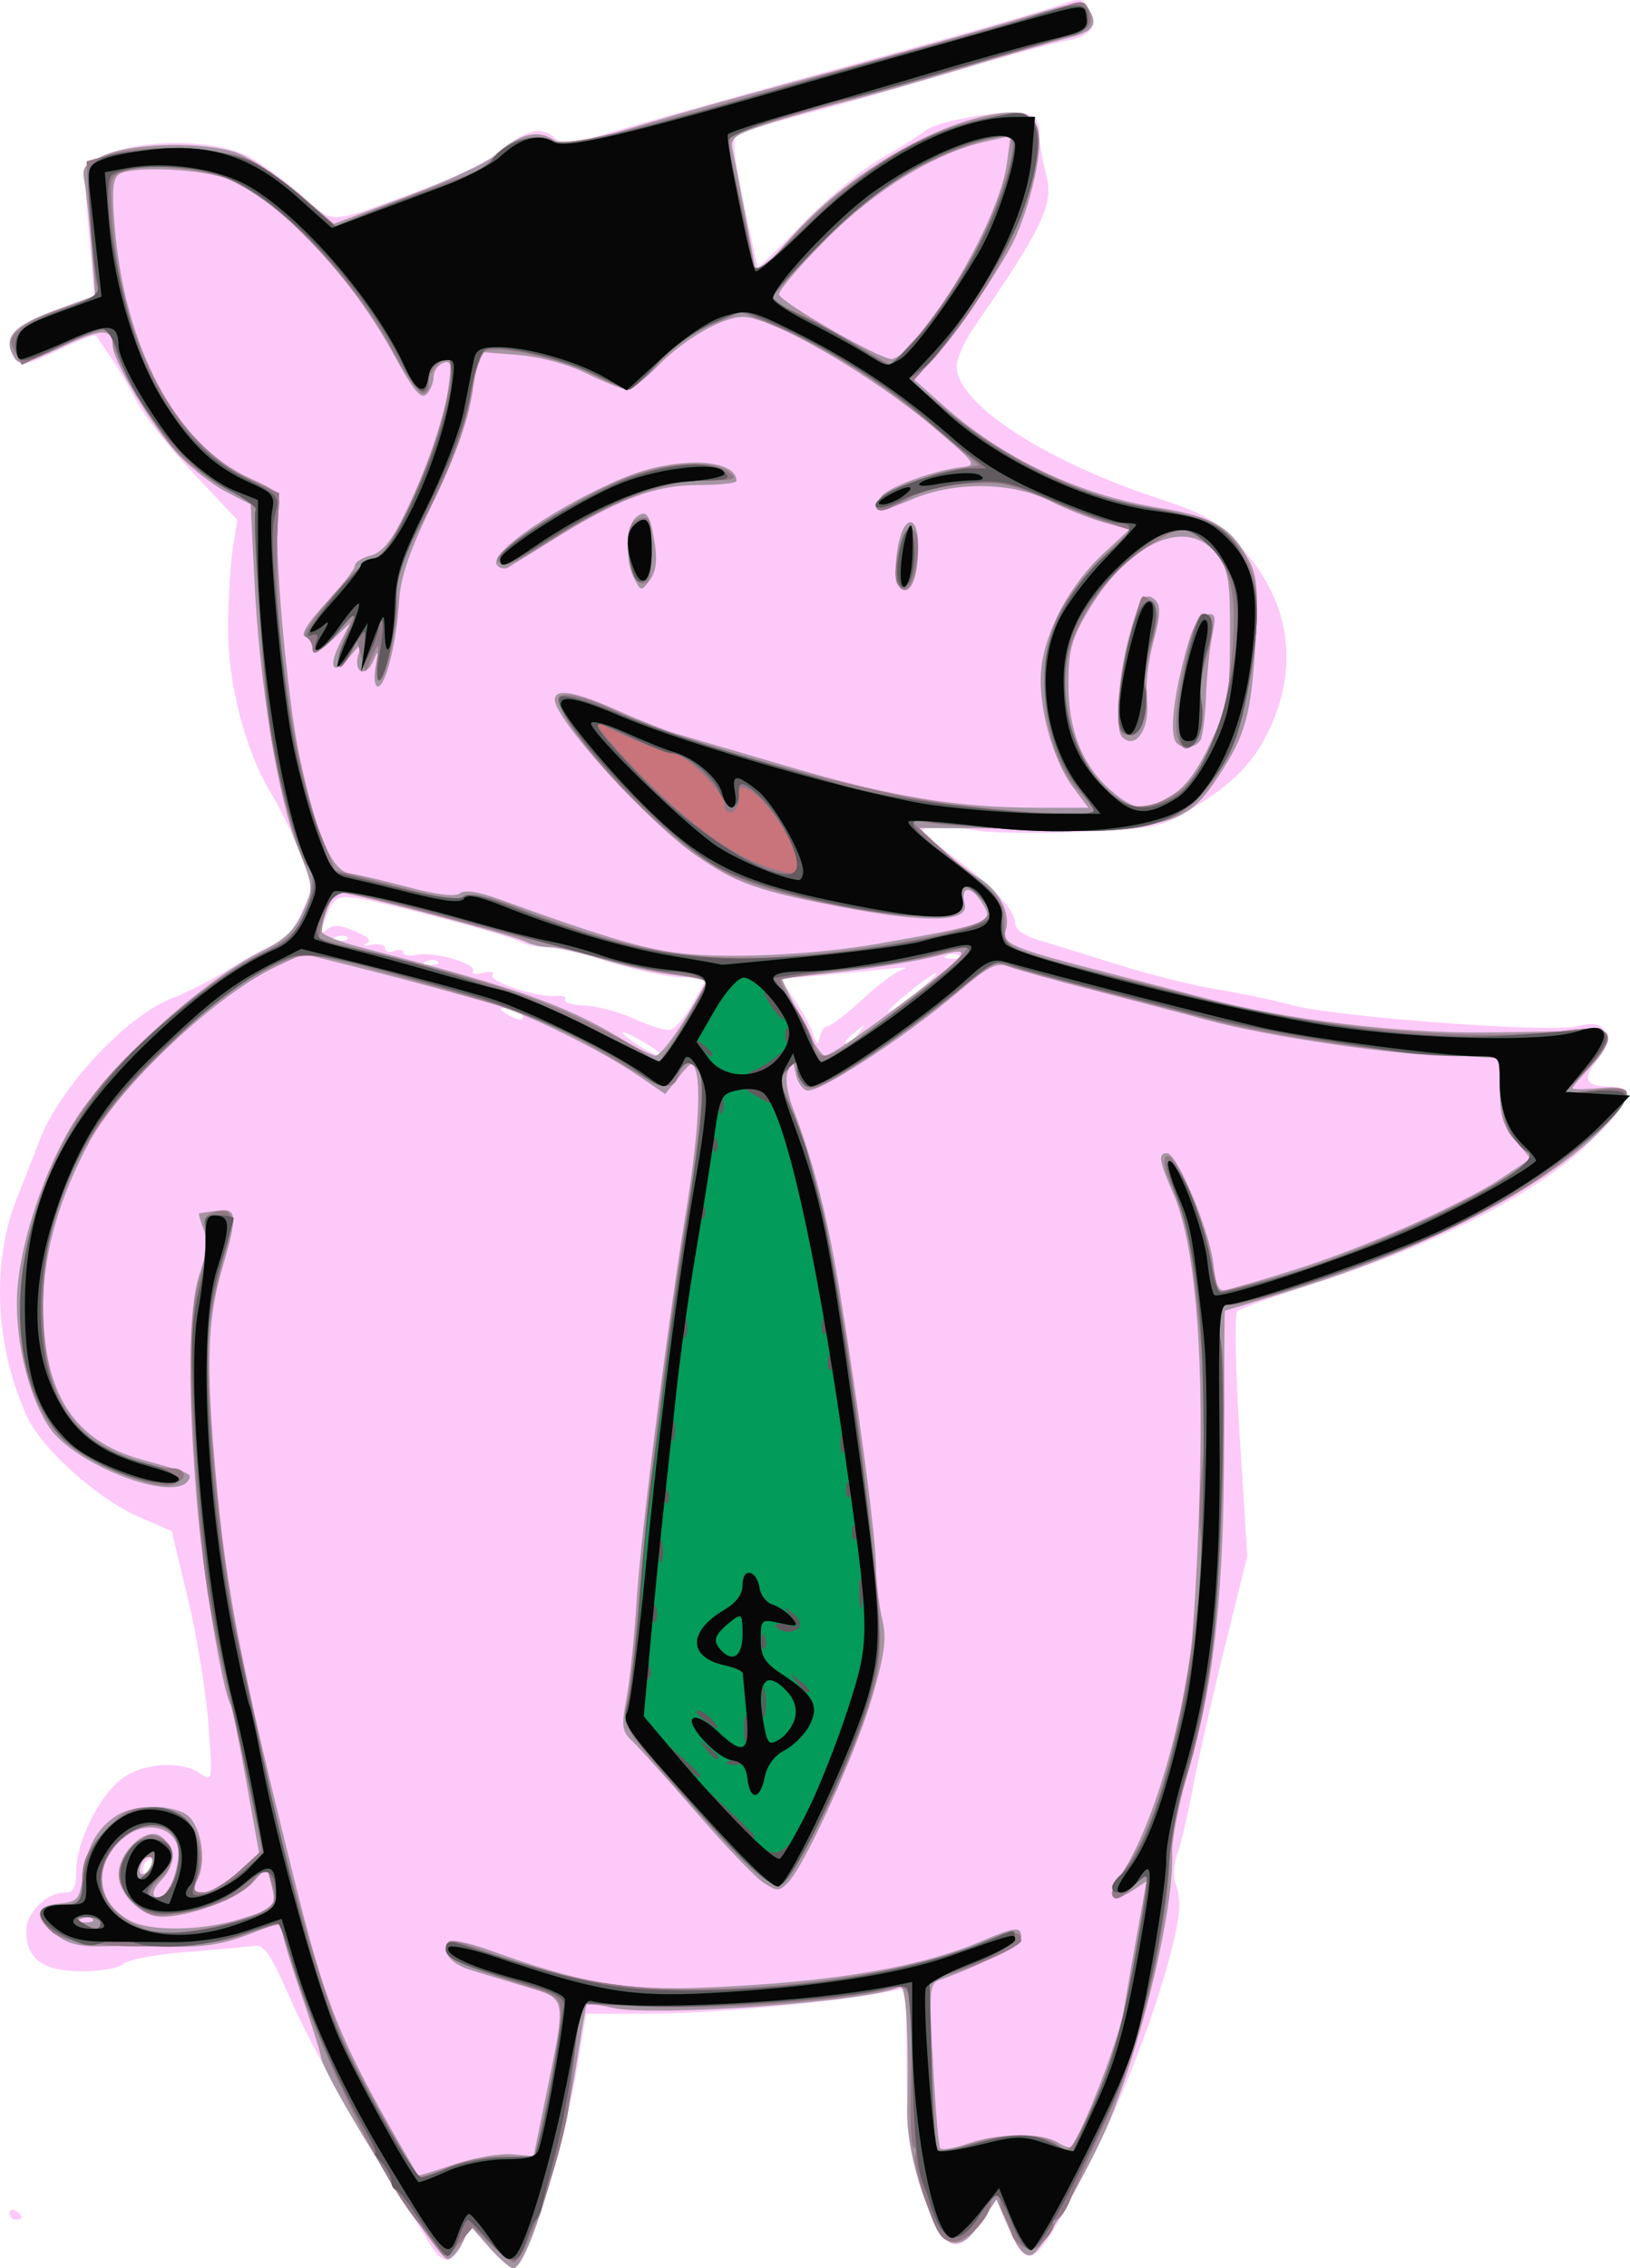 <?xml version="1.0" encoding="UTF-8" standalone="no"?>
<!-- Created with Inkscape (http://www.inkscape.org/) -->

<svg
   xmlns:dc="http://purl.org/dc/elements/1.1/"
   xmlns:cc="http://creativecommons.org/ns#"
   xmlns:rdf="http://www.w3.org/1999/02/22-rdf-syntax-ns#"
   xmlns:svg="http://www.w3.org/2000/svg"
   xmlns="http://www.w3.org/2000/svg"
   xmlns:sodipodi="http://sodipodi.sourceforge.net/DTD/sodipodi-0.dtd"
   xmlns:inkscape="http://www.inkscape.org/namespaces/inkscape"
   id="svg2"
   version="1.1"
   inkscape:version="0.48.3.1 r9886"
   width="269.083"
   height="374.286"
   sodipodi:docname="sir_bacon_francis_shadows2_large.png">
  <defs
     id="defs6" />
  <sodipodi:namedview
     pagecolor="#ffffff"
     bordercolor="#666666"
     borderopacity="1"
     objecttolerance="10"
     gridtolerance="10"
     guidetolerance="10"
     inkscape:pageopacity="0"
     inkscape:pageshadow="2"
     inkscape:window-width="1196"
     inkscape:window-height="726"
     id="namedview4"
     showgrid="false"
     fit-margin-top="0"
     fit-margin-left="0"
     fit-margin-right="0"
     fit-margin-bottom="0"
     inkscape:zoom="0.61298701"
     inkscape:cx="136.21394"
     inkscape:cy="185.76271"
     inkscape:window-x="0"
     inkscape:window-y="27"
     inkscape:window-maximized="0"
     inkscape:current-layer="svg2" />
  <g
     id="g2987"
     transform="translate(-0.417,-0.714)">
    <path
       style="fill:#fdc9f9"
       d="m 81.15,371.518 -3.058,-3.482 -1.296,2.658 c -1.861,3.818 -3.275,3.843 -5.543,0.098 C 70.156,368.981 65.535,361.425 60.985,354 56.435,346.575 50.841,336.225 48.555,331 c -3.394,-7.757 -4.515,-9.445 -6.106,-9.203 -1.072,0.163 -6.091,0.616 -11.154,1.006 -5.075,0.391 -9.764,1.267 -10.45,1.953 C 20.146,325.454 17.124,326 13.955,326 7.532,326 4.75,323.989 4.75,319.344 4.75,316.328 8.087,313 11.111,313 12.604,313 13,312.265 13,309.489 c 0,-4.615 3.48,-11.874 7.19,-14.995 3.399,-2.86 10.059,-3.409 13.354,-1.101 1.956,1.37 1.978,1.238 1.294,-8.111 -0.382,-5.227 -1.906,-14.548 -3.385,-20.713 l -2.69,-11.208 -5.304,-2.29 C 16.682,248.146 7.445,239.93 4.962,234.62 -0.363,223.229 -1.066,209.2 3.157,198.58 c 1.111,-2.794 2.831,-7.19 3.822,-9.768 C 10.351,180.043 21.365,168.276 28.887,165.408 31.424,164.44 35.75,162.215 38.5,160.463 c 2.75,-1.752 6.058,-3.518 7.35,-3.924 1.48,-0.465 3.08,-2.388 4.322,-5.196 l 1.972,-4.458 -2.295,-5.693 c -1.262,-3.131 -3.354,-7.426 -4.648,-9.544 -4.327,-7.08 -7.209,-18.255 -7.127,-27.637 C 38.115,99.33 38.474,93.475 38.872,91 L 39.597,86.5 32.354,78.819 C 28.37,74.595 24.127,69.209 22.923,66.85 21.72,64.491 19.784,61.198 18.621,59.531 17.458,57.864 16.388,56.307 16.242,56.072 16.096,55.836 13.255,56.944 9.929,58.534 4.797,60.987 3.737,61.203 2.935,59.962 0.746,56.578 2.34,54.568 9.244,52.004 L 15.987,49.5 15.284,41.5 C 14.014,27.063 13.834,27.735 19.5,25.733 c 6.039,-2.134 16.377,-1.834 21.561,0.626 1.92,0.911 5.876,3.743 8.791,6.293 6.011,5.259 3.984,5.339 20.715,-0.816 4.987,-1.835 10.497,-4.542 12.245,-6.016 4.356,-3.675 6.944,-4.351 9.12,-2.381 1.377,1.246 2.381,1.393 4.364,0.639 C 98.65,23.182 112.356,19.316 155,7.516 c 8.525,-2.359 17.423,-4.966 19.773,-5.793 4.048,-1.425 4.329,-1.4 5.327,0.465 1.58,2.953 0.484,4.483 -3.77,5.262 C 174.223,7.835 165.975,10.108 158,12.5 c -7.975,2.392 -19.021,5.538 -24.547,6.99 -5.526,1.453 -10.596,2.981 -11.268,3.395 -0.939,0.581 -0.715,3.156 0.975,11.184 1.207,5.737 2.28,10.557 2.383,10.712 0.103,0.155 3.497,-3.131 7.542,-7.302 4.045,-4.171 9.843,-8.981 12.885,-10.687 3.042,-1.707 6.258,-3.723 7.147,-4.482 1.966,-1.677 13.423,-3.643 16.594,-2.847 1.685,0.423 2.291,1.296 2.295,3.306 0.003,1.502 0.468,4.397 1.034,6.433 1.435,5.168 -0.146,8.55 -12.126,25.948 -1.004,1.457 -2.11,3.786 -2.458,5.175 -1.501,5.98 13.196,16.022 33.095,22.612 7.833,2.594 9.542,3.602 13.689,8.071 8.227,8.866 9.812,20.038 4.367,30.784 -2.716,5.359 -6.184,8.705 -13.418,12.944 -4.214,2.47 -5.823,2.767 -17.662,3.262 -7.164,0.3 -14.917,0.166 -17.228,-0.298 -2.312,-0.463 -5.431,-0.698 -6.931,-0.521 -2.603,0.306 -2.456,0.524 3.203,4.744 6.885,5.134 10.419,8.92 10.426,11.167 0.003,0.969 1.47,2.029 3.755,2.713 2.062,0.618 8.034,2.465 13.271,4.104 5.237,1.64 12.578,3.469 16.314,4.066 3.736,0.597 9.352,1.777 12.479,2.622 7.331,1.981 42.997,4.606 46.996,3.459 1.945,-0.558 3.372,-0.472 4.089,0.244 1.547,1.547 1.387,2.522 -0.885,5.411 -2.418,3.074 -1.838,4.29 2.045,4.29 4.69,0 3.642,2.689 -3.809,9.77 -8.249,7.84 -24.771,16.264 -44.067,22.468 -6.976,2.243 -13.064,4.411 -13.531,4.818 -0.466,0.407 -0.283,9.673 0.408,20.592 l 1.256,19.852 -3.721,15 c -2.047,8.25 -4.394,18.6 -5.215,23 -0.822,4.4 -1.988,9.406 -2.592,11.124 -0.616,1.754 -0.746,3.947 -0.294,5 0.442,1.032 0.696,3.001 0.564,4.376 -0.774,8.057 -7.664,27.718 -14.193,40.5 -9.581,18.756 -10.598,19.619 -13.939,11.826 l -2.004,-4.674 -2.537,3.734 c -4.069,5.988 -6.303,4.848 -9.569,-4.885 -2.337,-6.965 -2.693,-9.665 -2.75,-20.875 L 150,328.75 l -3.25,0.657 C 138.6,331.054 117.53,333 107.847,333 l -10.665,0 -1.189,7.25 C 93.616,354.747 87.29,375 85.139,375 c -0.513,0 -2.308,-1.567 -3.989,-3.482 z M 25.382,308.448 c 0.341,-0.89 0.174,-1.291 -0.393,-0.941 C 24.445,307.843 24,308.541 24,309.059 c 0,1.438 0.717,1.121 1.382,-0.611 z m 81.844,-135.452 c -4.246,-2.589 -5.635,-2.586 -1.726,0.004 1.65,1.093 3.45,1.988 4,1.99 0.55,0.002 -0.473,-0.895 -2.274,-1.993 z M 137.116,170 c 0.533,0 3.088,-1.974 5.677,-4.387 2.589,-2.413 5.607,-4.648 6.707,-4.966 1.1,-0.318 -0.025,-0.349 -2.5,-0.067 -2.475,0.282 -7.485,0.773 -11.134,1.092 l -6.634,0.581 2.341,3.45 c 1.288,1.897 2.672,4.428 3.077,5.624 0.624,1.843 0.794,1.908 1.117,0.424 0.209,-0.963 0.817,-1.75 1.35,-1.75 z m 5.011,1.25 c 1.244,-1.586 1.208,-1.621 -0.378,-0.378 -0.963,0.755 -1.75,1.542 -1.75,1.75 0,0.823 0.821,0.293 2.128,-1.372 z m -27.316,-5.011 2.338,-4.239 -4.037,0 c -2.22,0 -7.541,-1.119 -11.825,-2.487 -4.283,-1.368 -9.055,-2.493 -10.604,-2.5 -1.549,-0.007 -3.64,-0.454 -4.648,-0.993 -2.255,-1.207 -23.442,-6.763 -27.459,-7.201 -2.514,-0.274 -3.119,0.162 -4.33,3.12 -1.225,2.992 -1.22,3.283 0.036,2.241 1.127,-0.935 2.161,-0.896 4.722,0.181 2.249,0.945 2.841,1.58 1.887,2.02 -0.766,0.353 -0.379,0.454 0.858,0.224 1.238,-0.23 2.25,0.038 2.25,0.596 0,0.557 0.675,0.754 1.5,0.438 0.825,-0.317 1.5,-0.202 1.5,0.254 0,0.456 1.091,0.621 2.425,0.366 2.869,-0.549 9.818,1.539 9.083,2.728 -0.281,0.454 0.46,0.572 1.647,0.262 1.262,-0.33 1.91,-0.163 1.561,0.402 -0.667,1.079 7.743,3.779 10.644,3.418 1.023,-0.127 1.631,0.143 1.353,0.6 -0.279,0.457 1.173,0.894 3.225,0.971 2.052,0.077 5.719,1.057 8.147,2.178 2.428,1.121 5.084,1.953 5.902,1.849 0.818,-0.104 2.539,-2.096 3.825,-4.428 z M 86.5,168 c -0.34,-0.55 -1.379,-0.993 -2.309,-0.985 C 82.734,167.029 82.707,167.165 84,168 c 1.958,1.266 3.282,1.266 2.5,0 z m 68.5,-6.668 c 0,-0.275 -1.8,0.926 -4,2.668 -2.2,1.742 -4,3.393 -4,3.668 0,0.275 1.8,-0.926 4,-2.668 2.2,-1.742 4,-3.393 4,-3.668 z m -82.271,-1.936 c -0.332,-0.332 -1.195,-0.368 -1.917,-0.079 -0.798,0.319 -0.561,0.556 0.604,0.604 1.054,0.043 1.645,-0.193 1.312,-0.525 z m 86,-1 c -0.332,-0.332 -1.195,-0.368 -1.917,-0.079 -0.798,0.319 -0.561,0.556 0.604,0.604 1.054,0.043 1.645,-0.193 1.312,-0.525 z m -101,-3 c -0.332,-0.332 -1.195,-0.368 -1.917,-0.079 -0.798,0.319 -0.561,0.556 0.604,0.604 1.054,0.043 1.645,-0.193 1.312,-0.525 z M 2,365.941 c 0,-0.582 0.45,-0.781 1,-0.441 0.55,0.34 1,0.816 1,1.059 C 4,366.802 3.55,367 3,367 2.45,367 2,366.523 2,365.941 z"
       id="path3001"
       inkscape:connector-curvature="0" />
    <path
       style="fill:#a595a3"
       d="m 81.15,371.518 -3.058,-3.482 -1.31,2.732 C 76.062,372.27 74.944,373.5 74.298,373.5 72.573,373.5 53.871,343.612 53.387,340.081 53.268,339.212 51.782,334.491 50.085,329.59 48.388,324.69 47,320.077 47,319.34 c 0,-1.66 0.508,-1.722 -5.925,0.723 -3.807,1.447 -7.387,2.003 -12,1.864 -3.616,-0.109 -8.872,-0.133 -11.679,-0.054 -3.81,0.108 -5.775,-0.383 -7.75,-1.937 -3.597,-2.829 -3.372,-4.739 0.604,-5.123 2.962,-0.286 3.299,-0.668 3.805,-4.313 0.702,-5.063 2.336,-8.055 5.548,-10.159 2.776,-1.819 8.308,-1.994 11.363,-0.358 2.429,1.3 3.669,7.327 2.181,10.594 -0.967,2.123 -0.857,2.423 0.889,2.423 1.096,0 3.602,-1.475 5.569,-3.277 l 3.576,-3.277 -2.126,-11.877 C 39.885,288.037 38.717,282.352 38.46,281.935 37.181,279.867 33.973,260.801 32.998,249.479 31.338,230.202 31.481,216.349 33.398,210.839 c 1.191,-3.425 1.36,-5.347 0.636,-7.25 -0.541,-1.424 -0.883,-2.62 -0.759,-2.658 0.124,-0.038 1.463,-0.232 2.975,-0.432 3.397,-0.448 3.468,0.533 0.721,10.004 -2.309,7.96 -2.536,15.546 -0.988,32.997 1.718,19.367 4.08,31.551 13.183,68 5.253,21.032 7.558,26.515 20.25,48.176 0.057,0.097 2.755,-0.719 5.996,-1.813 3.241,-1.094 7.512,-1.848 9.491,-1.676 L 88.5,356.5 90.648,346 c 3.266,-15.968 3.373,-15.42 -3.398,-17.452 -3.163,-0.949 -7.244,-2.181 -9.07,-2.738 -3.324,-1.013 -4.861,-2.9 -3.783,-4.644 0.325,-0.526 3.378,0.089 7.044,1.419 14.861,5.394 22.166,6.645 35.559,6.09 20.812,-0.864 35.327,-3.315 45.535,-7.691 5.475,-2.347 6.465,-2.442 6.465,-0.622 0,1.162 -6.898,4.783 -13.39,7.028 -1.775,0.614 -1.846,1.456 -1.172,13.852 0.395,7.259 0.919,13.525 1.166,13.924 0.247,0.399 2.293,0.074 4.548,-0.721 4.996,-1.763 12.187,-1.876 14.816,-0.234 1.068,0.667 2.095,1.004 2.284,0.75 2.119,-2.854 7.886,-17.812 8.661,-22.462 0.55,-3.3 1.623,-9.451 2.385,-13.669 l 1.386,-7.669 -2.373,1.555 c -2.78,1.821 -4.267,0.932 -2.534,-1.514 5.112,-7.217 10.057,-22.543 12.165,-37.702 0.535,-3.85 1.226,-16.225 1.535,-27.5 0.642,-23.411 -0.89,-40.365 -4.367,-48.333 C 191.729,192.213 191.538,191 193.063,191 c 1.656,0 6.992,12.666 7.639,18.133 0.46,3.884 0.918,4.816 2.19,4.454 12.609,-3.589 18.226,-5.527 27.927,-9.638 6.317,-2.677 13.915,-6.481 16.885,-8.452 l 5.4,-3.585 -2.552,-3.032 C 248.503,186.444 248,184.778 248,180.423 L 248,175 l -7.25,-0.005 c -9.117,-0.006 -30.74,-3.159 -41.25,-6.014 -4.4,-1.196 -12.95,-3.439 -19,-4.986 -6.05,-1.547 -12.106,-3.235 -13.458,-3.753 -2.149,-0.822 -3.27,-0.252 -8.922,4.543 -8.673,7.357 -22.874,16.522 -24.585,15.866 -0.759,-0.291 -1.561,-1.57 -1.782,-2.841 -0.371,-2.135 -0.465,-2.167 -1.24,-0.417 -0.541,1.222 -0.215,3.528 0.919,6.5 3.318,8.699 5.598,17.625 7.56,29.606 3.152,19.241 6.005,40.804 6.032,45.582 0.013,2.43 0.458,6.298 0.989,8.596 0.797,3.451 0.52,5.711 -1.591,13 -2.668,9.211 -11.159,27.917 -13.93,30.688 -1.471,1.471 -1.811,1.472 -4.038,0.012 -1.338,-0.877 -6.312,-6.074 -11.053,-11.549 -4.741,-5.476 -9.503,-10.778 -10.581,-11.782 -1.76,-1.639 -1.856,-2.392 -0.943,-7.334 0.56,-3.029 1.296,-10.166 1.635,-15.86 0.614,-10.304 5.06,-45.297 8.175,-64.352 1.849,-11.31 2.468,-20.07 1.622,-22.953 -0.529,-1.804 -0.745,-1.737 -2.829,0.875 l -2.256,2.829 -4.362,-2.994 C 99.621,173.974 87.34,167.941 81.5,166.289 c -9.772,-2.764 -15.101,-4.196 -23,-6.177 l -8,-2.007 -4.5,2.116 C 36.169,164.843 20.44,179.57 15.262,189 c -5.029,9.159 -7.723,18.58 -7.723,27 0.001,14.581 4.979,22.423 16.215,25.542 8.362,2.322 8.429,2.352 7.75,3.451 -2.325,3.762 -18.884,-2.581 -22.994,-8.808 C 4.862,230.658 2.645,220.748 3.323,213 c 0.71,-8.108 4.511,-19.331 9.076,-26.798 5.759,-9.42 21.033,-23.386 31.164,-28.493 3.848,-1.94 5.494,-3.508 6.858,-6.533 1.781,-3.95 1.775,-4.03 -0.842,-10.571 -3.255,-8.136 -6.32,-26.937 -7.154,-43.887 L 41.795,83.936 37.856,81.927 C 35.69,80.821 32.156,78.102 30.003,75.883 25.873,71.628 19,60.236 19,57.647 19,54.791 17.027,54.885 10.384,58.055 5.031,60.61 3.584,60.958 2.871,59.86 0.736,56.57 2.395,54.547 9.314,52.004 L 16.128,49.5 l -0.617,-8 c -0.339,-4.4 -0.855,-9.245 -1.147,-10.766 -0.47,-2.448 -0.09,-2.956 3.302,-4.419 4.743,-2.044 16.389,-2.271 21.711,-0.423 2.133,0.741 6.639,3.69 10.014,6.553 l 6.137,5.206 12.157,-4.576 c 6.687,-2.517 13.205,-5.561 14.486,-6.766 3.585,-3.371 6.93,-4.289 9.498,-2.607 1.948,1.277 3.226,1.109 12.005,-1.578 5.404,-1.654 14.775,-4.347 20.825,-5.986 22.019,-5.965 37.188,-10.211 45.829,-12.828 7.482,-2.266 8.967,-2.456 9.735,-1.242 1.71,2.702 0.93,3.856 -3.313,4.903 -2.337,0.576 -10.1,2.818 -17.25,4.982 -7.15,2.164 -15.925,4.656 -19.5,5.538 -3.575,0.882 -9.349,2.532 -12.831,3.665 -5.53,1.8 -6.269,2.332 -5.843,4.202 0.269,1.178 1.282,6.358 2.251,11.511 l 1.763,9.37 5.876,-6.573 c 8.953,-10.016 22.946,-18.416 33.569,-20.153 5.22,-0.853 7.22,0.496 7.204,4.859 -0.015,4.082 -2.206,12.215 -4.48,16.628 -2.828,5.489 -11.019,17.259 -13.815,19.85 l -2.536,2.35 4.987,4.43 c 9.925,8.815 22.421,14.749 35.524,16.87 9.165,1.484 12.07,3.211 15.058,8.958 1.216,2.338 1.417,5.061 0.962,13 -0.688,11.995 -1.616,15.446 -5.924,22.042 -5.448,8.341 -7.758,9.013 -30.676,8.927 l -19.41,-0.073 3.91,3.356 c 2.151,1.846 5.109,4.091 6.575,4.988 3.164,1.938 5.132,5.79 4.299,8.416 -0.735,2.314 0.946,3.039 16.036,6.917 6.05,1.555 13.7,3.542 17,4.417 13.352,3.54 31.711,5.79 46,5.638 7.7,-0.082 15.338,-0.248 16.973,-0.368 4.075,-0.3 4.283,2.004 0.539,5.977 -1.656,1.758 -3.011,3.371 -3.011,3.586 0,0.215 2.025,0.209 4.5,-0.012 5.793,-0.518 5.897,1.049 0.444,6.669 -9.306,9.589 -28.925,19.798 -51.323,26.706 -5.983,1.845 -10.933,3.356 -11,3.357 -0.067,7.4e-4 -0.121,9.338 -0.121,20.75 0,25.313 -1.526,39.964 -5.627,54.04 -1.716,5.89 -3.047,12.493 -2.957,14.674 0.353,8.553 -4.441,29.305 -10.048,43.498 -3.077,7.787 -11.593,22.553 -13.185,22.86 -1.197,0.231 -2.284,-1.06 -3.726,-4.423 l -2.035,-4.748 -2.537,3.734 c -1.837,2.703 -3.137,3.649 -4.711,3.424 -3.016,-0.43 -7.684,-14.008 -7.498,-21.81 0.309,-12.956 -0.188,-21.11 -1.248,-20.455 -3.795,2.345 -40.591,5.047 -47.399,3.48 -2.185,-0.503 -4.083,-0.803 -4.219,-0.667 -0.136,0.136 -0.937,4.724 -1.78,10.195 C 93.295,356.044 87.416,375 85.155,375 c -0.521,0 -2.323,-1.567 -4.005,-3.482 z M 39.776,317.474 c 5.975,-1.774 6.387,-2.221 5.411,-5.868 l -0.728,-2.723 -2.421,2.577 C 39.584,314.072 31.706,317 27.133,317 23.78,317 20,313.29 20,310 c 0,-3.657 4.456,-7.831 6.795,-6.364 2.469,1.548 2.633,4.936 0.35,7.22 C 25.327,312.673 25.285,314 27.045,314 c 1.198,0 3.139,-5.667 2.787,-8.135 -0.516,-3.615 -5.108,-4.795 -8.584,-2.207 -5.604,4.172 -5.223,11.024 0.782,14.062 3.376,1.708 11.545,1.594 17.745,-0.247 z m -24.046,-0.078 c -0.332,-0.332 -1.195,-0.368 -1.917,-0.079 -0.798,0.319 -0.561,0.556 0.604,0.604 1.054,0.043 1.645,-0.193 1.312,-0.525 z M 25.362,308.5 c 0.317,-0.825 0.188,-1.5 -0.286,-1.5 -0.474,0 -1.121,0.675 -1.437,1.5 -0.317,0.825 -0.188,1.5 0.286,1.5 0.474,0 1.121,-0.675 1.437,-1.5 z M 113.358,169.099 C 115.361,165.854 117,162.981 117,162.714 c 0,-0.266 -2.582,-0.807 -5.737,-1.201 -3.156,-0.394 -8.443,-1.565 -11.75,-2.602 -3.307,-1.037 -7.055,-1.891 -8.328,-1.898 -1.274,-0.007 -3.074,-0.418 -4,-0.912 C 85.237,155.061 58.529,148 56.545,148 c -1.151,0 -2.819,3.589 -2.989,6.431 -0.031,0.512 2.869,1.689 6.444,2.614 25.63,6.636 33.656,9.452 43,15.087 2.475,1.493 4.999,2.748 5.608,2.79 0.609,0.042 2.747,-2.579 4.75,-5.824 z m 34.39,-1.605 c 13.305,-9.97 13.958,-10.799 7.081,-8.983 -2.931,0.774 -9.844,1.914 -15.362,2.534 l -10.033,1.127 3.033,6.355 c 1.668,3.495 3.535,6.382 4.149,6.414 0.614,0.032 5.623,-3.319 11.132,-7.447 z M 145.5,156.419 c 18.798,-3.322 19.166,-3.474 16.88,-6.963 -1.789,-2.731 -3.456,-2.464 -2.699,0.431 0.795,3.041 -6.339,3.201 -20.507,0.46 -13.804,-2.671 -17.133,-3.848 -23.744,-8.396 C 107.499,136.495 92,119.433 92,116.159 c 0,-1.917 3.445,-1.324 10.377,1.786 3.61,1.62 8.039,3.368 9.843,3.885 1.804,0.517 10.255,2.992 18.78,5.499 C 147.623,132.217 158.519,134 171.775,134 l 8.327,0 -2.462,-3.25 c -3.521,-4.647 -6.007,-14.004 -5.302,-19.953 0.741,-6.257 4.88,-13.821 10.293,-18.81 l 4.271,-3.936 -4.184,-1.127 c -2.301,-0.62 -6.314,-2.206 -8.917,-3.525 -6.296,-3.191 -15.834,-3.3 -22.895,-0.262 -5.139,2.211 -7.087,1.992 -4.97,-0.557 1.309,-1.577 8.843,-4.291 13.268,-4.78 C 161.759,77.516 161.525,77.176 154.86,71.5 144.475,62.655 127.869,53 123.041,53 119.719,53 113.284,56.705 109.076,61.041 106.963,63.219 104.664,65 103.967,65 c -0.697,0 -3.672,-1.177 -6.612,-2.615 -3.294,-1.612 -7.748,-2.808 -11.61,-3.118 l -6.266,-0.503 -1.093,6.868 C 77.649,70.266 75.56,76.078 71.963,83.5 c -4.031,8.318 -5.413,12.341 -5.669,16.5 -0.415,6.763 -2.226,14 -3.504,14 -0.524,0 -0.688,-1.455 -0.365,-3.25 0.501,-2.785 0.442,-2.919 -0.412,-0.936 -1.228,2.853 -3.352,1.845 -2.421,-1.148 0.619,-1.991 0.509,-1.964 -1.373,0.334 -2.743,3.35 -3.783,2.007 -1.672,-2.157 L 58.242,103.5 55.121,106.437 C 52.811,108.611 52,108.957 52,107.77 c 0,-0.882 -0.562,-1.798 -1.25,-2.036 -0.774,-0.268 0.559,-2.378 3.5,-5.54 2.612,-2.81 4.75,-5.569 4.75,-6.132 0,-0.563 1.145,-1.311 2.544,-1.662 1.764,-0.443 3.335,-2.201 5.126,-5.734 3.768,-7.437 6.976,-16.49 7.763,-21.908 0.588,-4.053 0.462,-4.655 -0.872,-4.143 C 72.702,60.945 72,61.976 72,62.907 c 0,0.931 -0.53,2.223 -1.177,2.87 -0.903,0.903 -2.126,-0.564 -5.25,-6.297 C 58.31,46.153 47.146,34.302 38.096,30.313 34.235,28.611 22.371,28.034 20.101,29.438 c -1.062,0.657 -1.237,2.578 -0.769,8.456 1.604,20.134 10.162,36.157 22.268,41.695 5.071,2.32 5.254,2.541 4.738,5.721 -0.817,5.033 1.48,30.937 3.601,40.611 2.785,12.704 5.298,18.507 8.188,18.912 1.305,0.183 5.684,1.211 9.731,2.284 4.779,1.267 7.76,1.616 8.507,0.996 0.752,-0.624 3.052,-0.262 6.643,1.047 15.938,5.809 23.11,7.976 28.993,8.761 7.947,1.061 22.758,0.397 33.5,-1.502 z M 105.132,96.246 c -1.575,-2.942 -1.415,-8.766 0.279,-10.172 1.723,-1.43 2.336,-0.541 3.122,4.521 0.411,2.649 0.144,4.525 -0.832,5.835 -1.412,1.895 -1.459,1.892 -2.57,-0.184 z m 43.367,0.751 c -0.341,-0.552 -0.316,-3.027 0.054,-5.5 C 149.425,85.678 152,85.246 152,90.918 c 0,5.969 -1.722,8.958 -3.502,6.079 z M 82.408,93.851 C 81.152,91.819 92.863,83.888 103.698,79.433 112.047,76 122,76.349 122,80.075 c 0,0.371 -2.874,0.675 -6.387,0.675 -7.066,0 -13.239,2.336 -24.06,9.107 -3.329,2.083 -6.584,4.099 -7.233,4.481 -0.649,0.382 -1.51,0.163 -1.911,-0.487 z m 111.406,38.121 c 2.308,-1.407 4.27,-4.061 6.464,-8.746 2.904,-6.201 3.153,-7.558 3.186,-17.393 0.032,-9.303 -0.232,-11.029 -2.063,-13.5 -4.783,-6.455 -14.415,-2.386 -21.224,8.966 -2.799,4.666 -3.333,6.54 -3.384,11.871 -0.074,7.799 2.212,13.749 6.845,17.817 4.037,3.544 5.712,3.706 10.176,0.985 z m 0.853,-8.639 c -1.148,-1.148 -0.69,-6.563 1.17,-13.832 1.314,-5.135 2.279,-7.093 3.625,-7.352 1.625,-0.313 1.745,0.085 1.053,3.498 -0.429,2.118 -0.885,6.609 -1.012,9.979 -0.127,3.37 -0.544,6.632 -0.926,7.25 -0.769,1.244 -2.876,1.49 -3.909,0.457 z m -9,-1 c -1.185,-1.185 -0.709,-9.38 0.911,-15.689 1.794,-6.986 2.87,-8.597 4.594,-6.873 0.896,0.896 0.806,2.533 -0.38,6.95 -0.853,3.178 -1.331,7.472 -1.061,9.542 0.604,4.627 -1.847,8.287 -4.064,6.07 z M 150.683,57.75 c 7.094,-7.858 14.923,-22.595 15.939,-30.003 l 0.629,-4.591 -4.323,0.971 c -8.166,1.835 -17.996,7.886 -26.177,16.114 -4.263,4.287 -7.741,8.349 -7.731,9.026 0.018,1.186 16.359,10.598 18.557,10.688 0.592,0.024 1.99,-0.968 3.107,-2.206 z"
       id="path2999"
       inkscape:connector-curvature="0" />
    <path
       style="fill:#c9747a"
       d="m 81.5,371.114 -3,-2.884 -2.282,2.635 c -2.158,2.492 -2.348,2.535 -3.5,0.8 -0.67,-1.009 -2.055,-2.809 -3.079,-4 -5.768,-6.71 -16.074,-27.547 -20.36,-41.165 -1.385,-4.4 -2.615,-8.114 -2.734,-8.253 -0.119,-0.139 -2.867,0.659 -6.106,1.774 -7.93,2.728 -28.212,2.398 -31.427,-0.512 C 5.914,316.707 6.478,315 10.5,315 c 3.416,0 3.5,-0.096 3.5,-3.997 0,-3.188 0.732,-4.807 3.616,-8 C 20.582,299.72 21.891,299 24.894,299 c 2.014,0 4.602,0.659 5.751,1.464 2.521,1.766 3.657,6.61 2.355,10.036 C 32.185,312.643 32.331,313 34.022,313 c 1.085,0 3.701,-1.562 5.814,-3.471 l 3.842,-3.471 -1.422,-7.279 C 41.475,294.776 39.777,287 38.484,281.5 c -3.736,-15.892 -4.406,-20.139 -5.518,-35 -1.437,-19.204 -1.311,-29.12 0.441,-34.895 0.817,-2.692 1.241,-6.116 0.943,-7.608 -0.432,-2.162 -0.117,-2.824 1.553,-3.261 3.096,-0.81 3.419,0.65 1.554,7.027 -0.923,3.155 -2.033,8.212 -2.466,11.237 -1.127,7.861 1.567,37.999 4.639,51.914 1.407,6.372 3.376,15.636 4.375,20.586 3.2,15.858 9.748,38.772 13.294,46.52 2.776,6.066 10.658,20.08 12.31,21.887 0.204,0.224 2.238,-0.435 4.52,-1.464 2.359,-1.064 6.415,-1.871 9.402,-1.871 l 5.253,0 1.089,-5.036 C 92.046,341.487 93,335.844 93,333.031 c 0,-2.587 -0.518,-3.032 -5.25,-4.514 C 77.14,325.196 74,323.803 74,322.417 c 0,-1.776 0.997,-1.777 5.73,-0.007 12.361,4.624 22.823,6.603 34.77,6.578 18.264,-0.038 38.274,-3.299 48.592,-7.918 4.141,-1.854 5.908,-1.894 5.908,-0.134 0,0.91 -7.91,4.504 -12.374,5.623 l -2.874,0.72 0.442,13.845 c 0.243,7.615 0.675,14.078 0.959,14.362 0.284,0.284 2.729,-0.154 5.432,-0.974 6.322,-1.918 11.402,-1.91 14.159,0.021 2.11,1.478 2.276,1.361 4.594,-3.25 4.093,-8.138 6.556,-16.305 8.655,-28.694 1.11,-6.551 1.863,-12.066 1.673,-12.256 -0.19,-0.19 -1.162,0.558 -2.16,1.661 -1.947,2.151 -3.506,2.612 -3.506,1.035 0,-0.534 1.39,-2.943 3.089,-5.353 1.916,-2.718 4.189,-8.329 5.986,-14.774 3.278,-11.761 6.393,-33.555 5.554,-38.868 -0.307,-1.944 -0.157,-7.359 0.333,-12.034 0.639,-6.099 0.471,-12.595 -0.596,-23 -1.501,-14.639 -1.883,-16.502 -4.759,-23.197 -0.941,-2.191 -1.203,-3.935 -0.641,-4.282 1.312,-0.811 5.947,9.67 7.258,16.412 0.595,3.062 1.179,5.694 1.296,5.85 0.118,0.156 3.762,-0.685 8.098,-1.869 12.564,-3.431 31.55,-11.688 40.509,-17.617 l 3.762,-2.49 -2.619,-2.253 c -2.154,-1.853 -2.697,-3.321 -3.054,-8.26 l -0.434,-6.007 -10.64,-0.609 C 227.363,174.12 209.483,171.372 201,169.125 c -1.925,-0.51 -10.671,-2.78 -19.435,-5.044 -8.764,-2.265 -16.136,-4.318 -16.382,-4.564 -0.245,-0.245 -2.75,1.507 -5.565,3.895 -2.815,2.388 -9.541,7.348 -14.946,11.023 -7.905,5.375 -10.105,6.451 -11.25,5.502 -0.783,-0.649 -1.423,-1.897 -1.423,-2.773 0,-1.433 -0.154,-1.438 -1.539,-0.052 -1.386,1.386 -1.344,1.994 0.416,6.101 4.61,10.754 9.059,33.251 12.516,63.288 2.555,22.199 2.751,25.891 1.646,31.022 C 142.749,288.154 131.432,312 128.675,312 c -1.372,0 -11.334,-10.042 -19.916,-20.077 -5.465,-6.391 -5.6,-6.689 -4.734,-10.541 0.49,-2.18 1.374,-10.021 1.965,-17.423 1.234,-15.457 5.314,-48.243 7.648,-61.459 2.329,-13.184 3.203,-23.794 2.08,-25.25 -1.387,-1.8 -2.491,-1.542 -3.219,0.75 -0.906,2.854 -2.422,2.531 -10.148,-2.164 C 91.346,169.147 86.546,167.312 64,161.173 c -13.015,-3.544 -13.438,-3.56 -19.073,-0.73 -6.592,3.311 -8.658,4.946 -18.665,14.768 C 13.137,188.093 7.509,200.486 7.51,216.5 7.51,226.635 9.558,232.655 14.593,237.324 17.62,240.131 24.782,243 28.761,243 c 2.896,0 2.538,2.358 -0.424,2.798 -3.107,0.461 -13.125,-3.672 -16.87,-6.961 -12.707,-11.157 -9.162,-42.269 6.893,-60.51 6.512,-7.398 17.861,-16.599 24.437,-19.811 4.413,-2.156 6.465,-3.843 7.621,-6.267 1.72,-3.606 2.08,-7.823 0.739,-8.652 -1.208,-0.747 -4.838,-13.876 -6.109,-22.097 -1.214,-7.848 -3.045,-35.626 -2.418,-36.682 0.223,-0.375 -2.19,-2.081 -5.362,-3.791 -3.412,-1.839 -7.101,-4.876 -9.032,-7.435 C 23.94,67.9 19.041,58.949 19.018,56.75 18.993,54.332 17.474,54.541 10.26,57.954 L 4.02,60.906 2.877,58.77 C 1.915,56.973 2.084,56.35 3.945,54.843 5.161,53.859 8.611,52.279 11.611,51.333 c 4.125,-1.3 5.311,-2.093 4.866,-3.253 -0.324,-0.844 -0.852,-5.856 -1.174,-11.138 l -0.585,-9.604 4.578,-1.282 c 5.914,-1.656 18.148,-0.987 22.729,1.242 1.939,0.944 5.832,3.733 8.65,6.198 l 5.124,4.482 8.35,-3.348 C 68.742,32.791 74.3,30.701 76.5,29.989 c 2.2,-0.712 4.545,-2.064 5.21,-3.004 2.034,-2.872 6.986,-4.444 9.867,-3.131 2.485,1.132 11.565,-1.027 43.423,-10.328 4.675,-1.365 15.035,-4.263 23.021,-6.441 7.987,-2.178 15.779,-4.438 17.315,-5.022 3.847,-1.463 4.352,-1.362 4.968,0.995 0.386,1.475 -0.077,2.305 -1.633,2.932 -2.102,0.847 -27.379,8.157 -46.557,13.465 -5.162,1.429 -9.939,2.923 -10.617,3.322 -0.959,0.564 -0.845,2.385 0.515,8.224 0.961,4.125 2.061,9.268 2.446,11.43 l 0.699,3.93 6.677,-7.044 c 10.514,-11.092 23.763,-18.663 34.08,-19.476 5.983,-0.471 6.899,1.157 5.22,9.286 -1.961,9.493 -8.798,22.067 -16.836,30.965 l -3.315,3.669 6.809,5.57 c 8.458,6.92 21.662,13.366 30.239,14.763 3.557,0.579 8.143,1.485 10.191,2.012 4.837,1.245 8.858,6.44 9.518,12.295 0.825,7.316 -1.644,21.21 -4.853,27.309 -5.698,10.831 -11.027,12.832 -31.816,11.946 -8.015,-0.342 -15.923,-0.89 -17.573,-1.219 l -3,-0.598 4.123,3.83 c 2.267,2.107 5.802,5.18 7.855,6.83 3.065,2.464 3.731,3.643 3.727,6.599 -0.005,3.496 0.157,3.65 5.645,5.397 3.107,0.989 9.025,2.583 13.15,3.542 4.125,0.959 10.2,2.474 13.5,3.367 18.548,5.019 45.335,7.369 60.777,5.332 7.678,-1.013 8.542,0.784 3.107,6.457 l -3.884,4.054 5.25,-0.659 c 4.13,-0.518 5.25,-0.362 5.25,0.731 0,1.971 -9.409,10.609 -16.5,15.148 -3.3,2.112 -9.825,5.608 -14.5,7.767 C 229.036,208.376 206.943,216 203.907,216 c -2.579,0 -2.803,0.861 -1.814,7 0.523,3.248 0.492,14.714 -0.075,28 -0.951,22.287 -2.477,32.947 -6.512,45.5 -0.884,2.75 -1.795,8.071 -2.024,11.824 -0.804,13.15 -5.184,30.937 -10.328,41.94 -2.632,5.629 -5.372,11.698 -6.09,13.485 -0.718,1.788 -1.776,3.25 -2.351,3.25 -0.575,0 -0.772,0.273 -0.439,0.606 0.334,0.334 -0.281,1.559 -1.366,2.724 -1.554,1.668 -2.337,1.888 -3.69,1.035 -0.944,-0.596 -1.733,-1.484 -1.752,-1.974 -0.019,-0.49 -0.566,-1.844 -1.215,-3.01 -0.649,-1.165 -0.895,-2.403 -0.548,-2.75 C 166.049,363.284 165.808,363 165.167,363 164.525,363 164,363.493 164,364.096 c 0,2.438 -4.002,6.631 -6.222,6.519 -1.878,-0.095 -2.668,-1.256 -4.496,-6.615 -1.22,-3.575 -2.021,-7.062 -1.781,-7.75 0.24,-0.688 0.113,-1.249 -0.283,-1.248 -0.395,10e-4 -0.577,-5.026 -0.403,-11.171 0.174,-6.145 0.061,-12.185 -0.249,-13.422 -0.498,-1.984 -0.946,-2.153 -3.816,-1.438 -7.209,1.797 -26.953,3.269 -38.38,2.861 l -12.128,-0.433 -0.704,6.05 c -0.387,3.328 -0.882,7.768 -1.099,9.867 -0.812,7.841 -7.306,26.685 -9.195,26.682 C 84.835,373.998 83.15,372.7 81.5,371.114 z M 34.546,318.907 c 3.252,-0.601 7.201,-1.759 8.774,-2.572 2.415,-1.249 2.756,-1.896 2.189,-4.155 -0.922,-3.673 -1.332,-3.878 -2.997,-1.5 -1.879,2.683 -6.832,4.922 -12.748,5.764 -4.205,0.599 -5.018,0.392 -7.25,-1.84 -3.182,-3.182 -3.189,-6.021 -0.02,-9.189 2.043,-2.043 2.855,-2.3 4.5,-1.419 2.563,1.372 2.566,4.187 0.007,6.504 -2.314,2.094 -2.579,3.5 -0.661,3.5 C 27.926,314 30,309.838 30,306.653 c 0,-5.445 -6.347,-6.406 -10.411,-1.576 -4.459,5.299 -2.64,10.988 4.412,13.8 3.281,1.308 3.627,1.309 10.546,0.03 z M 17,318 c 0,-0.55 -1.012,-0.993 -2.25,-0.985 -1.819,0.012 -1.963,0.201 -0.75,0.985 1.939,1.253 3,1.253 3,0 z m 8.757,-10.576 C 24.773,306.439 23,307.95 23,309.773 c 0,1.526 0.132,1.524 1.69,-0.035 0.93,-0.93 1.41,-1.971 1.067,-2.314 z M 113.292,169.662 C 115.332,166.176 117,163.053 117,162.723 c 0,-0.33 -2.138,-0.888 -4.75,-1.24 -2.612,-0.352 -7.225,-1.335 -10.25,-2.185 -3.025,-0.85 -7.975,-2.119 -11,-2.821 -3.025,-0.702 -11.487,-2.896 -18.805,-4.876 C 64.877,149.62 58.05,148 57.023,148 c -1.254,0 -2.254,1.171 -3.045,3.567 -0.647,1.962 -1.017,3.728 -0.82,3.924 0.196,0.196 3.054,1.017 6.35,1.823 19.191,4.696 27.956,7.424 35.993,11.206 4.95,2.329 9.9,4.951 11,5.825 1.1,0.875 2.244,1.605 2.542,1.622 0.298,0.018 2.211,-2.82 4.25,-6.307 z m 25.981,4.192 C 144.967,170.807 161.879,157 159.918,157 c -0.237,0 -2.003,0.469 -3.924,1.041 -1.921,0.573 -8.628,1.695 -14.904,2.494 -6.276,0.799 -11.585,1.627 -11.799,1.842 -0.214,0.214 0.769,2.097 2.186,4.183 1.416,2.087 2.837,4.84 3.158,6.117 0.655,2.61 1.541,2.835 4.639,1.177 z m -2.483,-15.883 c 12.066,-1.279 24.249,-3.893 26.144,-5.61 1.237,-1.121 1.182,-1.576 -0.405,-3.329 -2.4,-2.652 -3.562,-2.574 -3.266,0.219 0.211,1.993 -0.276,2.289 -4.262,2.591 -7.635,0.579 -27.232,-3.419 -34.44,-7.026 -4.927,-2.465 -12.092,-8.333 -18.384,-15.054 -5.567,-5.947 -10.267,-12.805 -9.56,-13.948 0.641,-1.037 4.848,-0.044 9.384,2.213 10.063,5.007 42.185,13.854 56.387,15.529 C 170.794,135.017 181,135.424 181,134.456 c 0,-0.299 -1.124,-1.756 -2.499,-3.239 -5.892,-6.355 -7.51,-20.432 -3.339,-29.059 1.239,-2.562 4.434,-6.753 7.101,-9.312 l 4.849,-4.654 -3.806,-1.214 c -2.093,-0.668 -6.77,-2.495 -10.393,-4.061 -5.598,-2.419 -7.537,-2.776 -12.921,-2.38 -3.799,0.28 -7.689,1.266 -9.72,2.465 -3.793,2.238 -5.272,2.502 -5.272,0.942 0,-1.373 7.917,-4.86 13.052,-5.749 L 162.065,77.5 154.46,71 c -8.305,-7.098 -17.958,-13.185 -26.329,-16.6 l -5.369,-2.191 -4.932,2.05 c -2.911,1.21 -6.5,3.831 -8.757,6.395 C 106.969,63.045 104.784,65 104.216,65 c -0.567,0 -3.211,-1.13 -5.874,-2.512 -4.896,-2.54 -15.309,-4.822 -17.742,-3.888 -0.73,0.28 -1.798,3.374 -2.382,6.902 -1.106,6.676 -4.627,15.529 -9.526,23.952 -2.197,3.778 -2.861,6.152 -2.798,10 C 65.977,104.459 64.123,113 62.955,113 c -0.335,0 -0.455,-1.462 -0.267,-3.25 0.333,-3.162 0.311,-3.183 -0.808,-0.75 l -1.15,2.5 -0.676,-2.5 -0.676,-2.5 -1.27,2.336 c -2.051,3.772 -2.508,1.625 -0.649,-3.044 l 1.709,-4.291 -3.542,4 c -2.421,2.734 -3.556,3.472 -3.584,2.333 -0.023,-0.917 -0.541,-1.833 -1.152,-2.037 -1.328,-0.443 9.091,-12.796 10.792,-12.797 1.867,-1.06e-4 4.865,-4.877 8.629,-14.038 C 73.877,70.283 75.995,60 74.216,60 c -1.407,0 -3.335,2.582 -3.001,4.02 0.157,0.677 -0.234,1.422 -0.868,1.656 -0.636,0.235 -3.103,-3.27 -5.5,-7.811 C 59.847,48.39 47.161,34.583 40.262,31.107 35.418,28.666 25.922,27.485 21.5,28.773 c -2.953,0.86 -2.995,0.967 -2.662,6.8 1.201,21.057 10.122,38.324 22.887,44.294 L 46.5,82.102 46.148,89.801 c -0.644,14.09 2.925,38.124 7.233,48.713 l 2.36,5.8 8.879,2.328 c 11.078,2.905 10.537,2.823 12.629,1.909 1.089,-0.476 4.109,0.17 8,1.709 20.516,8.118 31.788,9.804 51.54,7.711 z m 11.652,-61.263 c -0.724,-1.888 0.887,-8.773 2.059,-8.795 1.385,-0.025 1.804,2.653 1.047,6.687 -0.644,3.435 -2.193,4.486 -3.106,2.107 z m -43.988,-3.107 c -0.863,-4.601 -0.275,-7.01 1.809,-7.412 C 107.745,85.902 108,86.671 108,91.427 108,95.637 107.644,97 106.545,97 c -0.863,0 -1.714,-1.384 -2.093,-3.4 z M 82.576,93.123 C 81.873,91.986 92.67,84.742 100.991,80.768 c 7.459,-3.562 16.533,-4.6 19.641,-2.246 1.687,1.277 1.357,1.418 -3.407,1.446 -7.042,0.042 -14.987,2.97 -24.51,9.032 -8.111,5.163 -9.218,5.613 -10.139,4.123 z M 195.665,130.845 c 4.45,-4.18 7.247,-11.645 8.119,-21.664 0.927,-10.661 -0.13,-15.319 -4.299,-18.931 -3.405,-2.95 -4.357,-2.856 -10.098,1 -6.729,4.52 -12.086,12.486 -12.928,19.226 -0.948,7.586 1.516,15.433 6.307,20.085 3.205,3.113 4.204,3.543 7.124,3.069 1.868,-0.303 4.467,-1.557 5.775,-2.785 z m -0.92,-8.712 C 193.805,118.538 197.284,102 198.98,102 c 1.861,0 2.068,2.101 0.671,6.804 -0.792,2.667 -1.211,6.043 -0.932,7.504 1.062,5.556 -2.629,10.967 -3.974,5.825 z M 185,117.894 c 0,-3.501 1.905,-12.988 3.579,-17.822 0.428,-1.236 0.687,-1.235 1.927,0.005 1.243,1.243 1.233,2.195 -0.076,7.209 -0.83,3.177 -1.244,6.205 -0.921,6.728 0.323,0.523 0.291,2.534 -0.072,4.468 -0.478,2.548 -1.18,3.517 -2.549,3.517 C 185.344,122 185,121.253 185,117.894 z M 160.161,44.4 c 4.446,-7.537 8.357,-18.753 7.195,-20.634 -0.851,-1.377 -6.164,0.097 -14.334,3.977 -5.836,2.771 -9.406,5.479 -16.25,12.323 C 131.947,44.891 128,49.28 128,49.821 c 0,0.541 1.238,1.422 2.75,1.959 1.512,0.537 5.9,2.835 9.75,5.109 l 7,4.133 4,-4.361 c 2.2,-2.398 6.097,-7.916 8.661,-12.261 z"
       id="path2997"
       inkscape:connector-curvature="0" />
    <path
       style="fill:#907987"
       d="m 81.5,371.114 -3,-2.884 -2.282,2.635 c -2.158,2.492 -2.348,2.535 -3.5,0.8 -0.67,-1.009 -2.055,-2.809 -3.079,-4 -5.768,-6.71 -16.074,-27.547 -20.36,-41.165 -1.385,-4.4 -2.615,-8.114 -2.734,-8.253 -0.119,-0.139 -2.867,0.659 -6.106,1.774 -7.93,2.728 -28.212,2.398 -31.427,-0.512 C 5.914,316.707 6.478,315 10.5,315 c 3.416,0 3.5,-0.096 3.5,-3.997 0,-3.188 0.732,-4.807 3.616,-8 C 20.582,299.72 21.891,299 24.894,299 c 2.014,0 4.602,0.659 5.751,1.464 2.521,1.766 3.657,6.61 2.355,10.036 C 32.185,312.643 32.331,313 34.022,313 c 1.085,0 3.701,-1.562 5.814,-3.471 l 3.842,-3.471 -1.422,-7.279 C 41.475,294.776 39.777,287 38.484,281.5 c -3.736,-15.892 -4.406,-20.139 -5.518,-35 -1.437,-19.204 -1.311,-29.12 0.441,-34.895 0.817,-2.692 1.241,-6.116 0.943,-7.608 -0.432,-2.162 -0.117,-2.824 1.553,-3.261 3.096,-0.81 3.419,0.65 1.554,7.027 -0.923,3.155 -2.033,8.212 -2.466,11.237 -1.127,7.861 1.567,37.999 4.639,51.914 1.407,6.372 3.376,15.636 4.375,20.586 3.2,15.858 9.748,38.772 13.294,46.52 2.776,6.066 10.658,20.08 12.31,21.887 0.204,0.224 2.238,-0.435 4.52,-1.464 2.359,-1.064 6.415,-1.871 9.402,-1.871 l 5.253,0 1.089,-5.036 C 92.046,341.487 93,335.844 93,333.031 c 0,-2.587 -0.518,-3.032 -5.25,-4.514 C 77.14,325.196 74,323.803 74,322.417 c 0,-1.776 0.997,-1.777 5.73,-0.007 12.361,4.624 22.823,6.603 34.77,6.578 18.264,-0.038 38.274,-3.299 48.592,-7.918 4.141,-1.854 5.908,-1.894 5.908,-0.134 0,0.91 -7.91,4.504 -12.374,5.623 l -2.874,0.72 0.442,13.845 c 0.243,7.615 0.675,14.078 0.959,14.362 0.284,0.284 2.729,-0.154 5.432,-0.974 6.322,-1.918 11.402,-1.91 14.159,0.021 2.11,1.478 2.276,1.361 4.594,-3.25 4.093,-8.138 6.556,-16.305 8.655,-28.694 1.11,-6.551 1.863,-12.066 1.673,-12.256 -0.19,-0.19 -1.162,0.558 -2.16,1.661 -1.947,2.151 -3.506,2.612 -3.506,1.035 0,-0.534 1.39,-2.943 3.089,-5.353 1.916,-2.718 4.189,-8.329 5.986,-14.774 3.278,-11.761 6.393,-33.555 5.554,-38.868 -0.307,-1.944 -0.157,-7.359 0.333,-12.034 0.639,-6.099 0.471,-12.595 -0.596,-23 -1.501,-14.639 -1.883,-16.502 -4.759,-23.197 -0.941,-2.191 -1.203,-3.935 -0.641,-4.282 1.312,-0.811 5.947,9.67 7.258,16.412 0.595,3.062 1.179,5.694 1.296,5.85 0.118,0.156 3.762,-0.685 8.098,-1.869 12.564,-3.431 31.55,-11.688 40.509,-17.617 l 3.762,-2.49 -2.619,-2.253 c -2.154,-1.853 -2.697,-3.321 -3.054,-8.26 l -0.434,-6.007 -10.64,-0.609 C 227.363,174.12 209.483,171.372 201,169.125 c -1.925,-0.51 -10.671,-2.78 -19.435,-5.044 -8.764,-2.265 -16.136,-4.318 -16.382,-4.564 -0.245,-0.245 -2.75,1.507 -5.565,3.895 -2.815,2.388 -9.541,7.348 -14.946,11.023 -7.905,5.375 -10.105,6.451 -11.25,5.502 -0.783,-0.649 -1.423,-1.897 -1.423,-2.773 0,-1.433 -0.154,-1.438 -1.539,-0.052 -1.386,1.386 -1.344,1.994 0.416,6.101 4.61,10.754 9.059,33.251 12.516,63.288 2.555,22.199 2.751,25.891 1.646,31.022 C 142.749,288.154 131.432,312 128.675,312 c -1.372,0 -11.334,-10.042 -19.916,-20.077 -5.465,-6.391 -5.6,-6.689 -4.734,-10.541 0.49,-2.18 1.374,-10.021 1.965,-17.423 1.234,-15.457 5.314,-48.243 7.648,-61.459 2.329,-13.184 3.203,-23.794 2.08,-25.25 -1.387,-1.8 -2.491,-1.542 -3.219,0.75 -0.906,2.854 -2.422,2.531 -10.148,-2.164 C 91.346,169.147 86.546,167.312 64,161.173 c -13.015,-3.544 -13.438,-3.56 -19.073,-0.73 -6.592,3.311 -8.658,4.946 -18.665,14.768 C 13.137,188.093 7.509,200.486 7.51,216.5 7.51,226.635 9.558,232.655 14.593,237.324 17.62,240.131 24.782,243 28.761,243 c 2.896,0 2.538,2.358 -0.424,2.798 -3.107,0.461 -13.125,-3.672 -16.87,-6.961 -12.707,-11.157 -9.162,-42.269 6.893,-60.51 6.512,-7.398 17.861,-16.599 24.437,-19.811 4.413,-2.156 6.465,-3.843 7.621,-6.267 1.72,-3.606 2.08,-7.823 0.739,-8.652 -1.208,-0.747 -4.838,-13.876 -6.109,-22.097 -1.214,-7.848 -3.045,-35.626 -2.418,-36.682 0.223,-0.375 -2.19,-2.081 -5.362,-3.791 -3.412,-1.839 -7.101,-4.876 -9.032,-7.435 C 23.94,67.9 19.041,58.949 19.018,56.75 18.993,54.332 17.474,54.541 10.26,57.954 L 4.02,60.906 2.877,58.77 C 1.915,56.973 2.084,56.35 3.945,54.843 5.161,53.859 8.611,52.279 11.611,51.333 c 4.125,-1.3 5.311,-2.093 4.866,-3.253 -0.324,-0.844 -0.852,-5.856 -1.174,-11.138 l -0.585,-9.604 4.578,-1.282 c 5.914,-1.656 18.148,-0.987 22.729,1.242 1.939,0.944 5.832,3.733 8.65,6.198 l 5.124,4.482 8.35,-3.348 C 68.742,32.791 74.3,30.701 76.5,29.989 c 2.2,-0.712 4.545,-2.064 5.21,-3.004 2.034,-2.872 6.986,-4.444 9.867,-3.131 2.485,1.132 11.565,-1.027 43.423,-10.328 4.675,-1.365 15.035,-4.263 23.021,-6.441 7.987,-2.178 15.779,-4.438 17.315,-5.022 3.847,-1.463 4.352,-1.362 4.968,0.995 0.386,1.475 -0.077,2.305 -1.633,2.932 -2.102,0.847 -27.379,8.157 -46.557,13.465 -5.162,1.429 -9.939,2.923 -10.617,3.322 -0.959,0.564 -0.845,2.385 0.515,8.224 0.961,4.125 2.061,9.268 2.446,11.43 l 0.699,3.93 6.677,-7.044 c 10.514,-11.092 23.763,-18.663 34.08,-19.476 5.983,-0.471 6.899,1.157 5.22,9.286 -1.961,9.493 -8.798,22.067 -16.836,30.965 l -3.315,3.669 6.809,5.57 c 8.458,6.92 21.662,13.366 30.239,14.763 3.557,0.579 8.143,1.485 10.191,2.012 4.837,1.245 8.858,6.44 9.518,12.295 0.825,7.316 -1.644,21.21 -4.853,27.309 -5.698,10.831 -11.027,12.832 -31.816,11.946 -8.015,-0.342 -15.923,-0.89 -17.573,-1.219 l -3,-0.598 4.123,3.83 c 2.267,2.107 5.802,5.18 7.855,6.83 3.065,2.464 3.731,3.643 3.727,6.599 -0.005,3.496 0.157,3.65 5.645,5.397 3.107,0.989 9.025,2.583 13.15,3.542 4.125,0.959 10.2,2.474 13.5,3.367 18.548,5.019 45.335,7.369 60.777,5.332 7.678,-1.013 8.542,0.784 3.107,6.457 l -3.884,4.054 5.25,-0.659 c 4.13,-0.518 5.25,-0.362 5.25,0.731 0,1.971 -9.409,10.609 -16.5,15.148 -3.3,2.112 -9.825,5.608 -14.5,7.767 C 229.036,208.376 206.943,216 203.907,216 c -2.579,0 -2.803,0.861 -1.814,7 0.523,3.248 0.492,14.714 -0.075,28 -0.951,22.287 -2.477,32.947 -6.512,45.5 -0.884,2.75 -1.795,8.071 -2.024,11.824 -0.804,13.15 -5.184,30.937 -10.328,41.94 -2.632,5.629 -5.372,11.698 -6.09,13.485 -0.718,1.788 -1.776,3.25 -2.351,3.25 -0.575,0 -0.772,0.273 -0.439,0.606 0.334,0.334 -0.281,1.559 -1.366,2.724 -1.554,1.668 -2.337,1.888 -3.69,1.035 -0.944,-0.596 -1.733,-1.484 -1.752,-1.974 -0.019,-0.49 -0.566,-1.844 -1.215,-3.01 -0.649,-1.165 -0.895,-2.403 -0.548,-2.75 C 166.049,363.284 165.808,363 165.167,363 164.525,363 164,363.493 164,364.096 c 0,2.438 -4.002,6.631 -6.222,6.519 -1.878,-0.095 -2.668,-1.256 -4.496,-6.615 -1.22,-3.575 -2.021,-7.062 -1.781,-7.75 0.24,-0.688 0.113,-1.249 -0.283,-1.248 -0.395,10e-4 -0.577,-5.026 -0.403,-11.171 0.174,-6.145 0.061,-12.185 -0.249,-13.422 -0.498,-1.984 -0.946,-2.153 -3.816,-1.438 -7.209,1.797 -26.953,3.269 -38.38,2.861 l -12.128,-0.433 -0.704,6.05 c -0.387,3.328 -0.882,7.768 -1.099,9.867 -0.812,7.841 -7.306,26.685 -9.195,26.682 C 84.835,373.998 83.15,372.7 81.5,371.114 z M 34.546,318.907 c 3.252,-0.601 7.201,-1.759 8.774,-2.572 2.415,-1.249 2.756,-1.896 2.189,-4.155 -0.922,-3.673 -1.332,-3.878 -2.997,-1.5 -1.879,2.683 -6.832,4.922 -12.748,5.764 -4.205,0.599 -5.018,0.392 -7.25,-1.84 -3.182,-3.182 -3.189,-6.021 -0.02,-9.189 2.043,-2.043 2.855,-2.3 4.5,-1.419 2.563,1.372 2.566,4.187 0.007,6.504 -2.314,2.094 -2.579,3.5 -0.661,3.5 C 27.926,314 30,309.838 30,306.653 c 0,-5.445 -6.347,-6.406 -10.411,-1.576 -4.459,5.299 -2.64,10.988 4.412,13.8 3.281,1.308 3.627,1.309 10.546,0.03 z M 17,318 c 0,-0.55 -1.012,-0.993 -2.25,-0.985 -1.819,0.012 -1.963,0.201 -0.75,0.985 1.939,1.253 3,1.253 3,0 z m 8.757,-10.576 C 24.773,306.439 23,307.95 23,309.773 c 0,1.526 0.132,1.524 1.69,-0.035 0.93,-0.93 1.41,-1.971 1.067,-2.314 z M 113.292,169.662 C 115.332,166.176 117,163.053 117,162.723 c 0,-0.33 -2.138,-0.888 -4.75,-1.24 -2.612,-0.352 -7.225,-1.335 -10.25,-2.185 -3.025,-0.85 -7.975,-2.119 -11,-2.821 -3.025,-0.702 -11.487,-2.896 -18.805,-4.876 C 64.877,149.62 58.05,148 57.023,148 c -1.254,0 -2.254,1.171 -3.045,3.567 -0.647,1.962 -1.017,3.728 -0.82,3.924 0.196,0.196 3.054,1.017 6.35,1.823 19.191,4.696 27.956,7.424 35.993,11.206 4.95,2.329 9.9,4.951 11,5.825 1.1,0.875 2.244,1.605 2.542,1.622 0.298,0.018 2.211,-2.82 4.25,-6.307 z m 25.981,4.192 C 144.967,170.807 161.879,157 159.918,157 c -0.237,0 -2.003,0.469 -3.924,1.041 -1.921,0.573 -8.628,1.695 -14.904,2.494 -6.276,0.799 -11.585,1.627 -11.799,1.842 -0.214,0.214 0.769,2.097 2.186,4.183 1.416,2.087 2.837,4.84 3.158,6.117 0.655,2.61 1.541,2.835 4.639,1.177 z m -2.483,-15.883 c 12.066,-1.279 24.249,-3.893 26.144,-5.61 1.237,-1.121 1.182,-1.576 -0.405,-3.329 -2.4,-2.652 -3.562,-2.574 -3.266,0.219 0.211,1.993 -0.276,2.289 -4.262,2.591 -7.635,0.579 -27.232,-3.419 -34.44,-7.026 -4.927,-2.465 -12.092,-8.333 -18.384,-15.054 -5.567,-5.947 -10.267,-12.805 -9.56,-13.948 0.641,-1.037 4.848,-0.044 9.384,2.213 10.063,5.007 42.185,13.854 56.387,15.529 C 170.794,135.017 181,135.424 181,134.456 c 0,-0.299 -1.124,-1.756 -2.499,-3.239 -5.892,-6.355 -7.51,-20.432 -3.339,-29.059 1.239,-2.562 4.434,-6.753 7.101,-9.312 l 4.849,-4.654 -3.806,-1.214 c -2.093,-0.668 -6.77,-2.495 -10.393,-4.061 -5.598,-2.419 -7.537,-2.776 -12.921,-2.38 -3.799,0.28 -7.689,1.266 -9.72,2.465 -3.793,2.238 -5.272,2.502 -5.272,0.942 0,-1.373 7.917,-4.86 13.052,-5.749 L 162.065,77.5 154.46,71 c -8.305,-7.098 -17.958,-13.185 -26.329,-16.6 l -5.369,-2.191 -4.932,2.05 c -2.911,1.21 -6.5,3.831 -8.757,6.395 C 106.969,63.045 104.784,65 104.216,65 c -0.567,0 -3.211,-1.13 -5.874,-2.512 -4.896,-2.54 -15.309,-4.822 -17.742,-3.888 -0.73,0.28 -1.798,3.374 -2.382,6.902 -1.106,6.676 -4.627,15.529 -9.526,23.952 -2.197,3.778 -2.861,6.152 -2.798,10 C 65.977,104.459 64.123,113 62.955,113 c -0.335,0 -0.455,-1.462 -0.267,-3.25 0.333,-3.162 0.311,-3.183 -0.808,-0.75 l -1.15,2.5 -0.676,-2.5 -0.676,-2.5 -1.27,2.336 c -2.051,3.772 -2.508,1.625 -0.649,-3.044 l 1.709,-4.291 -3.542,4 c -2.421,2.734 -3.556,3.472 -3.584,2.333 -0.023,-0.917 -0.541,-1.833 -1.152,-2.037 -1.328,-0.443 9.091,-12.796 10.792,-12.797 1.867,-1.06e-4 4.865,-4.877 8.629,-14.038 C 73.877,70.283 75.995,60 74.216,60 c -1.407,0 -3.335,2.582 -3.001,4.02 0.157,0.677 -0.234,1.422 -0.868,1.656 -0.636,0.235 -3.103,-3.27 -5.5,-7.811 C 59.847,48.39 47.161,34.583 40.262,31.107 35.418,28.666 25.922,27.485 21.5,28.773 c -2.953,0.86 -2.995,0.967 -2.662,6.8 1.201,21.057 10.122,38.324 22.887,44.294 L 46.5,82.102 46.148,89.801 c -0.644,14.09 2.925,38.124 7.233,48.713 l 2.36,5.8 8.879,2.328 c 11.078,2.905 10.537,2.823 12.629,1.909 1.089,-0.476 4.109,0.17 8,1.709 20.516,8.118 31.788,9.804 51.54,7.711 z m 11.652,-61.263 c -0.724,-1.888 0.887,-8.773 2.059,-8.795 1.385,-0.025 1.804,2.653 1.047,6.687 -0.644,3.435 -2.193,4.486 -3.106,2.107 z m -43.988,-3.107 c -0.863,-4.601 -0.275,-7.01 1.809,-7.412 C 107.745,85.902 108,86.671 108,91.427 108,95.637 107.644,97 106.545,97 c -0.863,0 -1.714,-1.384 -2.093,-3.4 z M 82.576,93.123 C 81.873,91.986 92.67,84.742 100.991,80.768 c 7.459,-3.562 16.533,-4.6 19.641,-2.246 1.687,1.277 1.357,1.418 -3.407,1.446 -7.042,0.042 -14.987,2.97 -24.51,9.032 -8.111,5.163 -9.218,5.613 -10.139,4.123 z M 132,143.45 c 0,-3.346 -4.759,-10.716 -8.062,-12.483 -1.217,-0.651 -1.567,-0.364 -1.511,1.241 0.04,1.149 -0.489,2.285 -1.177,2.524 -0.688,0.239 -1.25,-0.337 -1.25,-1.281 C 120,131.417 113.484,125 111.418,125 c -1.195,0 -8.262,-2.886 -11.865,-4.846 -2.481,-1.349 4.287,6.456 10.726,12.371 6.929,6.364 12.368,9.906 17.72,11.541 3.694,1.128 4,1.081 4,-0.615 z m 63.665,-12.605 c 4.45,-4.18 7.247,-11.645 8.119,-21.664 0.927,-10.661 -0.13,-15.319 -4.299,-18.931 -3.405,-2.95 -4.357,-2.856 -10.098,1 -6.729,4.52 -12.086,12.486 -12.928,19.226 -0.948,7.586 1.516,15.433 6.307,20.085 3.205,3.113 4.204,3.543 7.124,3.069 1.868,-0.303 4.467,-1.557 5.775,-2.785 z m -0.92,-8.712 C 193.805,118.538 197.284,102 198.98,102 c 1.861,0 2.068,2.101 0.671,6.804 -0.792,2.667 -1.211,6.043 -0.932,7.504 1.062,5.556 -2.629,10.967 -3.974,5.825 z M 185,117.894 c 0,-3.501 1.905,-12.988 3.579,-17.822 0.428,-1.236 0.687,-1.235 1.927,0.005 1.243,1.243 1.233,2.195 -0.076,7.209 -0.83,3.177 -1.244,6.205 -0.921,6.728 0.323,0.523 0.291,2.534 -0.072,4.468 -0.478,2.548 -1.18,3.517 -2.549,3.517 C 185.344,122 185,121.253 185,117.894 z M 160.161,44.4 c 4.446,-7.537 8.357,-18.753 7.195,-20.634 -0.851,-1.377 -6.164,0.097 -14.334,3.977 -5.836,2.771 -9.406,5.479 -16.25,12.323 C 131.947,44.891 128,49.28 128,49.821 c 0,0.541 1.238,1.422 2.75,1.959 1.512,0.537 5.9,2.835 9.75,5.109 l 7,4.133 4,-4.361 c 2.2,-2.398 6.097,-7.916 8.661,-12.261 z"
       id="path2995"
       inkscape:connector-curvature="0" />
    <path
       style="fill:#615a5f"
       d="M 81.167,370.538 C 79.459,368.592 77.866,367 77.628,367 c -0.238,0 -0.903,1.35 -1.479,3 -0.575,1.65 -1.407,2.998 -1.848,2.995 C 73.861,372.992 71.925,370.519 70,367.5 c -1.925,-3.019 -3.837,-5.492 -4.25,-5.495 -0.412,-0.003 -0.75,-0.648 -0.75,-1.434 0,-0.786 -0.707,-2.136 -1.571,-3 C 62.564,356.707 62.103,356 62.403,356 c 0.3,0 -0.699,-2.138 -2.22,-4.75 -3.817,-6.556 -9.798,-20.587 -11.723,-27.5 -0.881,-3.163 -1.907,-5.735 -2.281,-5.717 C 45.806,318.051 43.025,318.936 40,320 c -5.97,2.1 -15.011,2.6 -18.009,0.995 -1.286,-0.688 -2.656,-0.65 -4.351,0.122 -1.999,0.911 -3.209,0.768 -6.307,-0.745 C 6.161,317.846 5.611,315 10.297,315 c 3.362,0 3.456,-0.111 3.975,-4.716 0.99,-8.787 10.758,-14.391 16.619,-9.534 2.204,1.826 2.966,6.874 1.644,10.877 -0.615,1.863 -0.386,2.067 1.841,1.641 1.399,-0.267 4.123,-1.9 6.052,-3.627 L 43.935,306.5 41.536,295 c -1.32,-6.325 -3.301,-15.55 -4.403,-20.5 -2.366,-10.627 -3.761,-22.962 -4.696,-41.501 -0.552,-10.954 -0.368,-14.719 0.974,-19.96 0.91,-3.553 1.392,-7.659 1.07,-9.124 C 33.967,201.572 34.204,201.25 36.448,201.25 37.852,201.25 39,201.483 39,201.767 c 0,0.284 -0.977,3.716 -2.172,7.625 -1.654,5.411 -2.165,9.614 -2.142,17.608 0.036,12.783 1.866,30.556 4.324,42 9.195,42.804 13.289,58.492 17.877,68.493 C 60.847,346.125 68.914,360 69.973,360 c 0.431,0 2.485,-0.711 4.566,-1.581 2.081,-0.869 6.114,-1.635 8.963,-1.702 l 5.181,-0.121 1.07,-4.048 c 0.589,-2.226 1.596,-7.423 2.239,-11.548 0.643,-4.125 1.315,-8.287 1.495,-9.25 0.259,-1.391 -1.142,-2.177 -6.83,-3.831 C 76.07,324.84 74,323.915 74,322.262 c 0,-0.972 0.613,-1.298 1.75,-0.933 21.402,6.878 25.776,7.785 37.75,7.823 19.325,0.062 38.361,-3.151 50.833,-8.58 3.596,-1.565 3.812,-1.563 3.5,0.031 -0.207,1.056 -2.912,2.683 -7.147,4.298 l -6.814,2.598 0.314,13.668 c 0.173,7.517 0.607,13.961 0.966,14.318 0.358,0.357 3.027,-0.056 5.931,-0.918 6.592,-1.958 9.627,-1.968 13.316,-0.044 1.594,0.831 2.972,1.391 3.061,1.244 0.089,-0.147 1.799,-3.912 3.799,-8.365 2.547,-5.669 4.403,-12.24 6.189,-21.913 3.044,-16.478 3.031,-16.233 0.723,-14.145 -1.974,1.786 -4.171,2.196 -4.171,0.777 0,-0.483 0.708,-1.465 1.573,-2.183 4.086,-3.391 9.275,-19.526 11.881,-36.939 1.816,-12.139 2.238,-44.358 0.762,-58.117 -0.627,-5.839 -2.056,-12.943 -3.177,-15.787 -2.532,-6.424 -2.573,-8.351 -0.11,-5.145 2.053,2.672 4.695,10.368 5.594,16.299 0.313,2.062 0.991,3.75 1.508,3.75 0.517,0 4.659,-1.082 9.205,-2.405 18.859,-5.487 45.121,-18.697 41.357,-20.803 C 250.009,189.346 248,184.428 248,179.55 L 248,175 l -5.75,-0.038 c -3.163,-0.021 -7.55,-0.269 -9.75,-0.551 -9.937,-1.276 -28.498,-4.587 -33.5,-5.976 -3.025,-0.84 -10.675,-2.824 -17,-4.408 -6.325,-1.584 -12.781,-3.369 -14.347,-3.966 -2.574,-0.981 -3.293,-0.721 -7.5,2.711 -13.481,10.997 -25.192,18.441 -26.849,17.066 -0.717,-0.595 -1.304,-1.798 -1.304,-2.674 0,-1.453 -0.139,-1.453 -1.598,0.006 -1.464,1.464 -1.418,2.005 0.548,6.449 1.18,2.668 2.549,6.433 3.041,8.366 0.492,1.933 1.365,5.315 1.94,7.515 2.25,8.617 7.133,42.322 9.065,62.58 0.896,9.388 0.785,11.457 -0.982,18.365 -2.282,8.921 -12.3,30.344 -14.603,31.228 -1.899,0.729 -5.712,-2.838 -17.468,-16.338 -8.471,-9.727 -8.813,-10.303 -7.933,-13.372 0.506,-1.764 1.395,-9.564 1.976,-17.335 0.581,-7.771 1.47,-16.828 1.976,-20.128 0.506,-3.3 1.424,-10.275 2.041,-15.5 0.617,-5.225 2.191,-16.475 3.497,-25 3.276,-21.38 3.549,-25.714 1.716,-27.236 -1.223,-1.015 -1.756,-0.836 -2.975,0.999 -1.872,2.819 -2.63,2.799 -6.558,-0.172 C 100.619,173.759 86.746,167.374 78.28,164.977 74.001,163.766 68.475,162.188 66,161.471 56.975,158.855 51.065,157.844 48.808,158.531 39.657,161.316 20.664,178.329 14.793,189 c -5.336,9.697 -8.123,20.739 -7.584,30.047 0.778,13.439 5.869,20.238 17.345,23.165 5.701,1.454 6.706,3.411 1.569,3.054 C 20.945,244.905 12.578,240.624 9.716,236.871 -2.361,221.034 4.431,190.887 24.227,172.46 c 7.399,-6.887 16.175,-13.141 21.591,-15.384 2.091,-0.866 3.606,-2.644 5.003,-5.871 1.932,-4.464 1.941,-4.755 0.25,-8.167 C 48.763,138.384 46.385,129.29 45.046,120 43.756,111.047 42.033,85.799 42.644,84.786 42.88,84.393 40.879,82.959 38.197,81.6 30.966,77.935 22.347,67.227 19.807,58.75 19.189,56.688 18.054,55 17.286,55 16.517,55 13.194,56.337 9.901,57.97 5.127,60.339 3.805,60.655 3.373,59.529 2.073,56.143 3.607,54.476 10.299,52.003 16.074,49.869 16.993,49.205 16.535,47.5 c -0.295,-1.1 -0.826,-5.888 -1.178,-10.639 -0.621,-8.376 -0.568,-8.68 1.751,-10 1.556,-0.885 5.712,-1.36 11.892,-1.358 10.7,0.003 13.718,1.168 22.106,8.536 l 4.606,4.046 5.394,-2.157 c 2.966,-1.186 8.498,-3.226 12.293,-4.533 3.795,-1.307 7.489,-3.218 8.21,-4.247 2.175,-3.105 7.049,-4.667 9.863,-3.161 C 93.864,25.265 101.544,23.438 135.5,13.511 139.9,12.224 148,9.974 153.5,8.51 159,7.046 166.823,4.768 170.884,3.448 178.728,0.898 180,0.981 180,4.04 c 0,1.286 -0.91,2.118 -2.75,2.515 -1.512,0.326 -10.175,2.815 -19.25,5.531 -9.075,2.716 -17.057,4.933 -17.738,4.926 -0.681,-0.007 -5.554,1.37 -10.829,3.06 -6.154,1.971 -9.426,3.502 -9.131,4.272 0.389,1.013 1.545,6.26 4.299,19.509 0.449,2.159 1.248,1.622 9.694,-6.525 10.213,-9.85 18.094,-14.52 28.626,-16.963 6.118,-1.419 6.583,-1.4 7.869,0.313 1.718,2.289 1.043,8.021 -1.859,15.776 -2.433,6.503 -12.905,22.69 -16.23,25.087 L 150.5,63.129 155,67.128 c 10.705,9.514 22.412,15.253 35.847,17.571 10.054,1.735 12.382,3.076 15.104,8.699 2.424,5.006 2.55,9.24 0.605,20.29 -1.594,9.059 -3.118,12.604 -7.622,17.733 -4.999,5.694 -10.669,6.98 -27.365,6.208 -7.739,-0.358 -15.59,-0.93 -17.447,-1.272 -4.911,-0.904 -3.784,0.882 4.401,6.978 6.491,4.834 6.998,5.487 7.281,9.371 0.363,4.97 -1.4,4.219 26.274,11.199 24.052,6.066 43.231,8.624 57.421,7.656 5.5,-0.375 11.306,-0.767 12.902,-0.871 4.24,-0.277 4.213,1.623 -0.092,6.396 l -3.81,4.224 4.766,-0.534 c 2.623,-0.294 5.035,-0.098 5.365,0.435 1.839,2.976 -17.89,17.449 -32.305,23.7 -10.374,4.498 -26.229,9.887 -31.64,10.754 l -3.815,0.611 0.806,4.112 c 1.245,6.35 0.393,41.897 -1.28,53.423 -0.823,5.671 -2.643,14.221 -4.044,19 -1.401,4.779 -2.732,11.614 -2.957,15.189 -0.806,12.781 -5.185,30.906 -9.905,41 -7.063,15.102 -11.518,23 -12.974,23 -0.743,0 -2.124,-2.025 -3.069,-4.5 -0.945,-2.475 -2.071,-4.5 -2.501,-4.5 -0.43,0 -1.756,1.575 -2.946,3.5 -2.599,4.205 -5.228,4.49 -6.932,0.75 -0.689,-1.512 -1.206,-2.865 -1.149,-3.005 0.057,-0.14 -0.494,-1.715 -1.224,-3.5 -0.831,-2.03 -1.426,-8.487 -1.589,-17.245 -0.144,-7.7 -0.582,-14.333 -0.974,-14.74 -0.392,-0.407 -2.083,-0.347 -3.757,0.133 -5.588,1.603 -31.382,3.401 -40.757,2.842 l -9.258,-0.552 -1.287,9.159 C 94.366,345.378 93.142,351.975 92.354,355 c -1.482,5.691 -1.922,7.446 -2.509,10 -0.19,0.825 -0.615,1.725 -0.945,2 -0.33,0.275 -1.033,1.822 -1.562,3.438 -1.355,4.134 -2.61,4.155 -6.17,0.1 z M 40.75,317.482 c 4.291,-1.274 5.247,-1.963 5.235,-3.771 -0.033,-4.718 -1.562,-5.289 -5.324,-1.987 -4.443,3.901 -12.595,5.896 -16.482,4.033 -3.752,-1.798 -4.982,-5.883 -2.783,-9.24 1.284,-1.959 2.417,-2.558 4.407,-2.328 3.607,0.418 3.942,3.155 0.775,6.322 -2.105,2.105 -2.286,2.663 -1.021,3.149 2.197,0.843 4.373,-2.513 4.41,-6.804 0.049,-5.611 -5.365,-6.767 -10.163,-2.17 -3.082,2.953 -3.704,7.545 -1.428,10.542 3.801,5.004 10.752,5.704 22.374,2.253 z M 17,318 c 0,-0.55 -1.012,-0.993 -2.25,-0.985 -1.819,0.012 -1.963,0.201 -0.75,0.985 1.939,1.253 3,1.253 3,0 z m 9,-10.745 c 0,-1.22 -0.28,-1.268 -1.5,-0.255 -0.825,0.685 -1.5,1.92 -1.5,2.745 0,1.22 0.28,1.268 1.5,0.255 0.825,-0.685 1.5,-1.92 1.5,-2.745 z M 113.154,170.25 c 1.84,-3.163 3.512,-6.14 3.717,-6.616 0.592,-1.376 -2.082,-2.602 -5.708,-2.619 -3.006,-0.014 -8.48,-1.295 -23.664,-5.538 -18.107,-5.06 -27.557,-7.399 -30.065,-7.442 -1.389,-0.024 -2.605,1.098 -3.716,3.427 -1.867,3.915 -1.461,4.454 4.203,5.582 12.464,2.483 30.57,8.488 40.024,13.274 5.804,2.938 10.847,5.419 11.207,5.512 0.36,0.093 2.16,-2.418 3.999,-5.581 z m 24.972,4.683 c 2.127,-1.138 15.381,-11.109 20.374,-15.327 3.532,-2.984 2.221,-3.289 -5.069,-1.178 -2.712,0.785 -8.082,1.704 -11.931,2.041 -3.85,0.337 -8.452,0.838 -10.227,1.113 l -3.227,0.5 2.91,4.017 c 1.6,2.209 3.201,5.341 3.556,6.959 0.726,3.304 0.836,3.361 3.613,1.875 z m -0.337,-16.946 C 151.599,156.545 164,153.612 164,151.789 164,150.388 161.016,147 159.782,147 c -0.499,0 -0.767,1.012 -0.595,2.25 0.279,2.005 -0.171,2.284 -4.137,2.567 -8.602,0.613 -29.487,-4.125 -36.628,-8.31 -9.013,-5.282 -27.728,-25.602 -25.569,-27.762 0.528,-0.528 4.335,0.514 9.271,2.537 7.545,3.093 14.388,5.36 27.875,9.237 2.475,0.711 6.975,2.023 10,2.915 10.025,2.956 41,5.983 41,4.007 0,-0.307 -1.331,-2.22 -2.958,-4.25 -3.723,-4.645 -5.895,-13.763 -4.964,-20.833 0.757,-5.743 5.146,-13.073 10.588,-17.681 C 187.499,88.432 187.884,87 184.923,87 c -1.142,0 -5.865,-1.628 -10.496,-3.617 -7.779,-3.342 -8.906,-3.565 -14.815,-2.932 -3.518,0.377 -8.068,1.581 -10.111,2.676 -4.028,2.159 -6.239,1.617 -3.017,-0.74 C 148.902,80.62 157.46,78 160.816,78 l 2.453,0 -2.885,-2.204 c -1.587,-1.212 -5.057,-4.125 -7.711,-6.472 C 147.083,64.382 135.811,57.391 128.25,54.176 l -5.25,-2.232 -4.977,2.141 c -2.737,1.178 -6.797,4.115 -9.021,6.528 C 106.778,63.026 104.675,65 104.329,65 c -0.346,0 -2.925,-1.12 -5.729,-2.489 -5.576,-2.721 -15.651,-5.089 -17.931,-4.215 -0.873,0.335 -1.895,3.231 -2.604,7.377 -0.774,4.53 -3.038,10.635 -6.733,18.154 -4.227,8.602 -5.542,12.332 -5.466,15.5 C 65.976,103.896 64.027,113 62.94,113 c -0.375,0 -0.29,-2.1 0.19,-4.666 0.479,-2.566 0.646,-4.891 0.371,-5.167 -0.275,-0.275 -0.521,0.137 -0.546,0.916 -0.025,0.779 -0.704,2.767 -1.51,4.417 l -1.464,3 0.485,-3.25 c 0.267,-1.788 0.282,-3.25 0.035,-3.25 -0.247,0 -1.208,1.462 -2.136,3.25 -0.928,1.788 -1.867,2.718 -2.086,2.068 -0.22,-0.65 0.303,-2.54 1.161,-4.2 2.311,-4.469 1.878,-5.048 -1.023,-1.367 -2.666,3.383 -4.778,4.356 -3.774,1.739 0.424,-1.106 0.123,-1.336 -1.123,-0.858 -0.936,0.359 0.68,-2.336 3.591,-5.989 C 58.053,95.951 61.191,93 62.174,93 65.322,93 75,70.225 75,62.818 75,61.268 74.812,60 74.582,60 72.796,60 71,61.528 71,63.048 71,66.628 69.319,65.837 67.075,61.201 60.5,47.621 45.861,32.488 36.427,29.521 30.945,27.797 21.743,27.805 18.94,29.537 16.636,30.961 20.539,52.851 24.639,61.5 c 4.201,8.861 9.322,14.627 15.942,17.951 5.817,2.921 6.039,3.17 5.292,5.947 -0.808,3.002 -0.531,8.716 1.166,24.102 1.382,12.528 2.661,18.809 5.601,27.509 l 2.538,7.509 10.391,2.56 c 6.851,1.688 10.728,2.223 11.38,1.571 0.652,-0.652 3.299,-0.089 7.769,1.653 21.27,8.289 32.164,9.866 53.07,7.684 z M 148.753,96.798 c -0.784,-2.044 0.615,-8.924 1.747,-8.591 1.298,0.381 1.132,7.562 -0.206,8.9 -0.704,0.704 -1.19,0.607 -1.541,-0.308 z m -44.337,-3.397 c -0.698,-3.721 0.298,-6.791 2.121,-6.536 0.53,0.074 0.964,2.235 0.964,4.801 0,5.801 -2.1,6.982 -3.085,1.734 z M 83.009,92.75 c 0.011,-1.584 9.384,-7.637 18.491,-11.941 7.49,-3.54 16.206,-4.502 18.65,-2.059 1,1 0.16,1.255 -4.2,1.274 -6.528,0.028 -13.886,2.859 -24.299,9.349 C 83.602,94.39 82.996,94.627 83.009,92.75 z M 132,143.401 c 0,-2.502 -2.935,-8.063 -5.73,-10.858 -2.946,-2.946 -4.104,-3.213 -3.909,-0.9 0.241,2.846 -2.036,2.558 -3.267,-0.414 C 117.977,128.531 113.452,125 111.112,125 c -0.594,0 -3.785,-1.31 -7.091,-2.912 -6.93,-3.357 -6.747,-2.691 1.745,6.35 C 116.475,139.841 132,148.695 132,143.401 z m 61.983,-10.892 C 200.565,129.105 206.781,107.326 204.057,97.211 202.894,92.894 198.121,88 195.073,88 c -3.835,0 -13.267,8.607 -16.693,15.232 -4.176,8.076 -2.179,20.902 4.257,27.338 3.785,3.785 6.784,4.297 11.345,1.939 z M 195,119.456 C 195,114.225 197.845,102 199.063,102 c 1.72,0 1.862,1.933 0.479,6.529 -0.788,2.619 -1.179,6.03 -0.87,7.579 C 199.432,119.911 198.297,124 196.481,124 195.39,124 195,122.802 195,119.456 z m -9.333,1.878 c -1.719,-1.719 1.002,-18.303 3.411,-20.783 2.117,-2.18 2.845,1.055 1.345,5.971 -0.836,2.738 -1.31,6.104 -1.054,7.479 0.986,5.293 -1.271,9.764 -3.702,7.333 z M 150.697,57.75 c 7.667,-8.066 15.101,-21.828 16.863,-31.219 l 0.714,-3.805 -3.887,0.674 c -8.457,1.467 -18.459,7.482 -27.637,16.618 -4.812,4.791 -8.75,9.145 -8.75,9.675 0,0.53 2.163,1.977 4.807,3.216 2.644,1.238 6.806,3.536 9.25,5.107 2.444,1.57 4.692,2.884 4.997,2.92 0.305,0.035 1.944,-1.398 3.643,-3.186 z"
       id="path2993"
       inkscape:connector-curvature="0" />
    <path
       style="fill:#039b59"
       d="m 81.334,370.169 c -1.558,-2.251 -3.127,-4.11 -3.486,-4.131 -0.359,-0.021 -1.123,1.312 -1.698,2.962 -1.725,4.949 -2.032,4.658 -11.547,-11 -7.326,-12.055 -12.607,-23.418 -15.605,-33.579 l -2.089,-7.079 -5.704,1.949 c -3.457,1.181 -8.265,1.931 -12.204,1.903 -3.575,-0.025 -8.782,-0.063 -11.57,-0.084 -3.606,-0.027 -5.847,-0.649 -7.76,-2.154 C 6.397,316.381 7.012,315 11.431,315 c 3.195,0 3.309,-0.137 3.212,-3.855 -0.136,-5.189 4.084,-10.815 8.771,-11.695 3.34,-0.627 7.322,0.705 8.821,2.95 1.165,1.745 0.883,8.083 -0.418,9.384 -0.651,0.651 -0.906,1.461 -0.567,1.8 1.133,1.133 7.39,-1.597 10.07,-4.395 l 2.65,-2.766 -1.521,-8.461 C 41.613,293.308 40.058,286.125 38.995,282 34.233,263.531 31.025,227.917 33.132,216.913 c 0.675,-3.527 1.216,-8.518 1.2,-11.09 -0.023,-3.941 0.263,-4.654 1.82,-4.537 2.298,0.173 2.319,1.883 0.105,8.782 -3.199,9.969 -1.868,38.235 2.893,61.431 1.129,5.5 2.234,10.298 2.455,10.661 0.222,0.364 1.107,4.414 1.968,9 2.581,13.75 9.248,37.627 12.788,45.794 2.504,5.779 11.076,21.336 13.12,23.813 0.122,0.147 2.201,-0.63 4.62,-1.728 2.546,-1.155 6.582,-2.005 9.582,-2.018 4.051,-0.017 5.301,-0.404 5.724,-1.772 1.376,-4.445 4.661,-23.631 4.235,-24.74 -0.262,-0.684 -3.552,-2.053 -7.31,-3.042 -8.01,-2.108 -12.612,-4.207 -11.867,-5.413 0.292,-0.472 3.742,0.228 7.667,1.556 16.852,5.701 22.515,6.659 35.368,5.982 16.808,-0.886 31.249,-3.104 39.747,-6.104 C 168.053,319.674 168,319.687 168,320.795 c 0,0.566 -3.199,2.283 -7.108,3.817 -3.91,1.534 -7.34,3.394 -7.624,4.133 -0.647,1.687 1.151,26.007 1.985,26.841 0.338,0.338 3.531,-0.117 7.094,-1.01 5.794,-1.453 6.935,-1.468 10.777,-0.144 2.364,0.814 4.412,1.366 4.552,1.227 0.14,-0.14 1.886,-3.832 3.882,-8.206 3.485,-7.639 5.095,-13.913 7.88,-30.702 1.311,-7.904 1.017,-9.308 -1.205,-5.75 -0.687,1.1 -1.923,2 -2.747,2 -1.087,0 -0.671,-1.142 1.519,-4.165 3.318,-4.58 6.082,-12.581 9.1,-26.335 2.704,-12.328 4.434,-49.37 2.918,-62.5 -1.89,-16.369 -2.043,-17.178 -4.193,-22.177 -1.156,-2.686 -1.834,-5.151 -1.507,-5.478 1.089,-1.089 5.828,11.08 6.4,16.434 0.31,2.904 0.838,5.443 1.171,5.642 1.159,0.693 21.664,-6.076 31.607,-10.433 7.984,-3.499 18.711,-9.329 21.427,-11.645 0.235,-0.2 -0.58,-1.303 -1.811,-2.45 C 249.255,187.228 248,183.886 248,178.935 248,175.047 247.955,175 244.208,175 239.185,175 218.175,172.272 210,170.558 c -5.312,-1.114 -34.714,-8.612 -43.815,-11.174 -1.736,-0.489 -3.111,0.088 -5.5,2.308 -6.991,6.495 -23.972,18.287 -26.352,18.301 -0.642,0.004 -1.579,-1.23 -2.082,-2.741 l -0.916,-2.747 -1.233,2.305 c -1.04,1.944 -0.85,3.352 1.215,8.997 4.746,12.972 5.866,18.375 10.096,48.693 4.501,32.259 4.742,36.577 2.53,45.225 C 141.782,288.173 130.645,312 128.858,312 c -1.278,0 -6.563,-5.315 -18.204,-18.306 -5.574,-6.221 -7.566,-9.11 -6.878,-9.975 0.936,-1.179 1.748,-7.622 2.798,-22.218 0.277,-3.85 0.712,-8.575 0.967,-10.5 0.255,-1.925 0.93,-7.55 1.499,-12.5 1.375,-11.952 4.559,-33.949 6.441,-44.5 0.834,-4.675 1.502,-10.075 1.486,-12 -0.031,-3.54 -2.825,-8.477 -3.618,-6.392 -0.232,0.61 -1.043,1.959 -1.804,2.998 -1.344,1.838 -1.468,1.827 -4.504,-0.418 -4.865,-3.597 -19.93,-11.012 -26.029,-12.812 -6.324,-1.866 -12.296,-3.456 -23.186,-6.171 l -7.674,-1.914 -4.826,2.437 c -6.439,3.252 -10.408,6.298 -19.169,14.716 -8.617,8.279 -13.031,15.341 -16.726,26.76 -3.696,11.424 -3.776,21.178 -0.236,28.91 3.139,6.855 7.293,10.18 15.61,12.492 4.366,1.213 5.856,2.004 4.845,2.57 -2.302,1.288 -13.734,-2.73 -17.452,-6.135 C 6.559,233.878 4.559,227.999 4.527,216.5 4.481,199.505 10.04,187.176 23.901,173.532 c 7.983,-7.858 15.42,-13.345 21.925,-16.175 2.355,-1.025 3.899,-2.742 5.287,-5.88 1.828,-4.133 1.853,-4.641 0.368,-7.513 C 47.331,135.937 43,109.335 43,91.865 l 0,-8.648 -3.996,-1.599 C 36.806,80.739 33.048,78.032 30.654,75.603 26.516,71.406 20.017,60.556 19.985,57.791 19.94,54.06 18.391,53.908 11.577,56.966 7.857,58.635 4.376,60 3.84,60 3.305,60 3.01,58.798 3.184,57.328 3.457,55.021 4.435,54.314 10.344,52.155 l 6.844,-2.5 -0.594,-5.327 C 16.267,41.397 15.724,36.533 15.387,33.518 c -0.596,-5.334 -0.536,-5.512 2.25,-6.605 1.575,-0.618 5.595,-1.356 8.935,-1.641 9.058,-0.772 15.651,1.5 22.773,7.848 l 5.845,5.21 5.655,-2.116 C 63.955,35.05 69.65,32.921 73.5,31.483 c 3.85,-1.438 8.125,-3.659 9.5,-4.936 3.31,-3.073 6.428,-3.92 8.856,-2.404 C 93.792,25.351 104.291,22.868 135,13.936 c 3.575,-1.04 9.65,-2.777 13.5,-3.86 3.85,-1.083 11.776,-3.323 17.614,-4.977 C 180.142,1.123 179.407,1.202 179.78,3.633 180.067,5.496 179.311,5.956 173.804,7.27 170.337,8.098 161.425,10.575 154,12.774 c -7.425,2.2 -17.903,5.243 -23.283,6.762 -5.381,1.519 -9.946,3.033 -10.145,3.363 -0.442,0.732 3.837,21.842 4.577,22.581 0.29,0.29 4.313,-3.189 8.94,-7.731 11.123,-10.919 24.058,-17.708 33.8,-17.739 L 171.274,20 l -0.517,6.446 c -0.776,9.661 -7.726,23.394 -16.65,32.894 l -3.607,3.84 6,5.504 c 8.644,7.93 23.272,14.856 34.5,16.335 7.396,0.974 8.925,1.528 11.769,4.265 4.752,4.572 5.689,9.199 4.176,20.631 -1.236,9.339 -4.506,17.716 -8.75,22.417 -4.456,4.936 -19.262,6.818 -36.701,4.667 -5.79,-0.714 -10.788,-1.038 -11.107,-0.719 -0.319,0.319 2.012,2.524 5.18,4.9 9.095,6.821 10.705,8.621 10.178,11.378 -0.256,1.342 0.034,3.103 0.645,3.915 1.522,2.021 38.105,11.228 54.111,13.618 14.497,2.165 34.927,2.583 40.255,0.825 5.292,-1.747 5.903,0.445 1.59,5.709 l -3.495,4.266 5.325,0.305 5.325,0.305 -4.575,4.602 c -6.478,6.516 -17.851,13.851 -28.925,18.656 -9.757,4.234 -30.326,11.241 -33,11.241 -1.294,3.5e-4 -1.468,2.924 -1.264,21.251 0.278,25.087 -1.341,40.53 -5.855,55.842 -1.688,5.725 -3.006,12.127 -2.93,14.227 0.076,2.1 -1.035,10.2 -2.469,18 -2.476,13.467 -3.011,14.999 -10.626,30.431 -4.41,8.938 -8.544,16.25 -9.187,16.249 -0.643,-5.3e-4 -2.104,-2.3 -3.248,-5.11 l -2.079,-5.109 -3.255,4.11 C 160.297,368.15 158.3,370 157.651,370 c -3.104,0 -6.628,-18.232 -6.643,-34.375 L 151,327.75 l -3.25,0.658 c -13.797,2.795 -43.158,4.265 -49.714,2.488 -1.141,-0.309 -1.935,2.143 -3.597,11.103 -2.445,13.185 -6.98,28.854 -8.938,30.881 -1.126,1.165 -1.776,0.742 -4.167,-2.712 z M 40.462,317.928 C 45.017,316.224 46,315.44 46,313.51 c 0,-5.311 -0.955,-5.704 -5.147,-2.116 -5.503,4.71 -15.025,6.291 -18.281,3.034 -3.578,-3.578 0.157,-12.351 4.178,-9.815 2.636,1.663 2.573,3.184 -0.242,5.792 l -2.644,2.451 2.154,1.153 c 1.185,0.634 2.243,1.004 2.352,0.822 0.109,-0.182 0.733,-1.906 1.387,-3.831 3.355,-9.875 -6.72,-13.4 -12.066,-4.221 -1.664,2.857 -1.745,3.677 -0.63,6.368 2.813,6.791 12.654,8.802 23.401,4.781 z m -23.377,-0.325 C 16.448,316.835 15.048,316.436 13.974,316.717 11.322,317.411 12.511,319 15.681,319 c 2.081,0 2.345,-0.263 1.404,-1.397 z m 8.76,-9.634 c 0.302,-2.073 0.143,-2.206 -1.25,-1.049 -1.887,1.566 -2.145,4.427 -0.346,3.835 0.688,-0.226 1.406,-1.48 1.596,-2.785 z M 130.128,306.25 c 1.214,-1.548 1.189,-1.607 -0.22,-0.509 -0.876,0.683 -1.96,0.908 -2.41,0.5 -0.45,-0.408 -0.495,-0.179 -0.099,0.509 0.93,1.616 1.093,1.586 2.729,-0.5 z M 125,303.703 c 0,-0.163 -1.913,-2.076 -4.25,-4.25 L 116.5,295.5 l 3.953,4.25 c 3.676,3.952 4.547,4.71 4.547,3.953 z m -9,-10.029 c 0,-0.179 -1.238,-1.417 -2.75,-2.75 L 110.5,288.5 l 2.424,2.75 C 115.19,293.82 116,294.459 116,293.674 z m 6.729,-2.278 c -0.332,-0.332 -1.195,-0.368 -1.917,-0.079 -0.798,0.319 -0.561,0.556 0.604,0.604 1.054,0.043 1.645,-0.193 1.312,-0.525 z M 119,290.622 c 0,-0.208 -0.787,-0.995 -1.75,-1.75 -1.586,-1.244 -1.621,-1.208 -0.378,0.378 1.306,1.666 2.128,2.195 2.128,1.372 z m 4.689,-6.372 c -0.252,-0.963 -0.457,-0.175 -0.457,1.75 0,1.925 0.206,2.712 0.457,1.75 0.252,-0.963 0.252,-2.538 0,-3.5 z M 118,284.5 c -0.685,-0.825 -1.726,-1.5 -2.314,-1.5 -0.588,0 -0.195,0.661 0.872,1.468 2.508,1.897 2.998,1.908 1.441,0.032 z m 8.707,-4.738 c -0.239,-1.244 -0.444,-0.462 -0.455,1.738 -0.011,2.2 0.185,3.218 0.435,2.262 0.25,-0.956 0.259,-2.756 0.02,-4 z M 134,279.622 c 0,-0.208 -0.787,-0.995 -1.75,-1.75 -1.586,-1.244 -1.621,-1.208 -0.378,0.378 1.306,1.666 2.128,2.195 2.128,1.372 z m -26.317,-3.81 c -0.319,-0.798 -0.556,-0.561 -0.604,0.604 -0.043,1.054 0.193,1.645 0.525,1.312 0.332,-0.332 0.368,-1.195 0.079,-1.917 z m 19,-5 c -0.319,-0.798 -0.556,-0.561 -0.604,0.604 -0.043,1.054 0.193,1.645 0.525,1.312 0.332,-0.332 0.368,-1.195 0.079,-1.917 z m 5.747,-1.699 c 0.301,-0.488 -0.235,-1.5 -1.191,-2.25 -1.606,-1.259 -1.624,-1.216 -0.239,0.56 1.395,1.788 1.342,1.883 -0.751,1.343 -1.238,-0.319 -1.999,-0.172 -1.691,0.327 0.718,1.162 3.159,1.174 3.872,0.02 z M 108.662,265.75 c -0.277,-0.688 -0.504,-0.125 -0.504,1.25 0,1.375 0.227,1.938 0.504,1.25 0.277,-0.688 0.277,-1.812 0,-2.5 z m 34.045,-3.988 c -0.239,-1.244 -0.444,-0.462 -0.455,1.738 -0.011,2.2 0.185,3.218 0.435,2.262 0.25,-0.956 0.259,-2.756 0.02,-4 z m -33.014,-6.493 c -0.254,-0.973 -0.478,-0.419 -0.498,1.231 -0.02,1.65 0.187,2.446 0.461,1.769 0.274,-0.677 0.291,-2.027 0.037,-3 z m 31.99,-2.457 c -0.319,-0.798 -0.556,-0.561 -0.604,0.604 -0.043,1.054 0.193,1.645 0.525,1.312 0.332,-0.332 0.368,-1.195 0.079,-1.917 z m -31,-6 c -0.319,-0.798 -0.556,-0.561 -0.604,0.604 -0.043,1.054 0.193,1.645 0.525,1.312 0.332,-0.332 0.368,-1.195 0.079,-1.917 z m 30,-1 c -0.319,-0.798 -0.556,-0.561 -0.604,0.604 -0.043,1.054 0.193,1.645 0.525,1.312 0.332,-0.332 0.368,-1.195 0.079,-1.917 z m -1.021,-8.062 c -0.277,-0.688 -0.504,-0.125 -0.504,1.25 0,1.375 0.227,1.938 0.504,1.25 0.277,-0.688 0.277,-1.812 0,-2.5 z m -27.969,-2.481 c -0.254,-0.973 -0.478,-0.419 -0.498,1.231 -0.02,1.65 0.187,2.446 0.461,1.769 0.274,-0.677 0.291,-2.027 0.037,-3 z m 25.99,-10.457 c -0.319,-0.798 -0.556,-0.561 -0.604,0.604 -0.043,1.054 0.193,1.645 0.525,1.312 0.332,-0.332 0.368,-1.195 0.079,-1.917 z m -23.99,-6.543 c -0.254,-0.973 -0.478,-0.419 -0.498,1.231 -0.02,1.65 0.187,2.446 0.461,1.769 0.274,-0.677 0.291,-2.027 0.037,-3 z m 22.99,0.543 c -0.319,-0.798 -0.556,-0.561 -0.604,0.604 -0.043,1.054 0.193,1.645 0.525,1.312 0.332,-0.332 0.368,-1.195 0.079,-1.917 z m -20,-19 c -0.319,-0.798 -0.556,-0.561 -0.604,0.604 -0.043,1.054 0.193,1.645 0.525,1.312 0.332,-0.332 0.368,-1.195 0.079,-1.917 z m 2,-11 c -0.319,-0.798 -0.556,-0.561 -0.604,0.604 -0.043,1.054 0.193,1.645 0.525,1.312 0.332,-0.332 0.368,-1.195 0.079,-1.917 z m 0.979,-7.062 c -0.277,-0.688 -0.504,-0.125 -0.504,1.25 0,1.375 0.227,1.938 0.504,1.25 0.277,-0.688 0.277,-1.812 0,-2.5 z M 127,181.5 c -0.685,-0.825 -1.977,-1.493 -2.872,-1.485 -1.095,0.01 -0.809,0.469 0.872,1.402 3.31,1.837 3.46,1.843 2,0.083 z m 1.595,-5.75 c 1.889,-2.231 1.888,-2.236 -0.095,-0.63 -1.1,0.891 -2.675,1.868 -3.5,2.171 -1.273,0.468 -1.259,0.563 0.095,0.63 0.877,0.043 2.452,-0.934 3.5,-2.171 z m -14.678,-6.476 c 4.543,-7.585 4.498,-7.682 -4.016,-8.632 -3.079,-0.343 -7.579,-1.337 -10,-2.207 C 97.481,157.566 93.475,156.469 91,155.999 88.525,155.53 83.125,154.171 79,152.981 c -11.785,-3.401 -22.845,-5.802 -23.541,-5.112 -0.895,0.888 -3.551,7.372 -3.175,7.749 0.171,0.171 2.989,0.982 6.263,1.802 3.274,0.82 9.102,2.412 12.952,3.538 3.85,1.126 9.066,2.518 11.591,3.093 2.525,0.575 9.275,3.442 15,6.371 5.725,2.929 10.721,5.382 11.103,5.451 0.382,0.07 2.507,-2.9 4.723,-6.599 z m 28.678,2.843 c 7.284,-4.79 17.625,-13.215 18.133,-14.774 0.275,-0.844 -0.65,-0.91 -3.425,-0.242 -9.867,2.374 -19.271,3.898 -24.052,3.898 -5.339,1.7e-4 -6.389,0.81 -3.818,2.943 0.787,0.653 2.445,3.634 3.684,6.622 1.239,2.989 2.55,5.434 2.913,5.434 0.364,0 3.318,-1.747 6.566,-3.883 z M 118,174.622 c 0,-0.208 -0.787,-0.995 -1.75,-1.75 -1.586,-1.244 -1.621,-1.208 -0.378,0.378 1.306,1.666 2.128,2.195 2.128,1.372 z m 12.683,-3.81 c -0.319,-0.798 -0.556,-0.561 -0.604,0.604 -0.043,1.054 0.193,1.645 0.525,1.312 0.332,-0.332 0.368,-1.195 0.079,-1.917 z m -1.653,-3.757 c -0.572,-1.069 -1.535,-2.25 -2.139,-2.623 -0.604,-0.373 -0.325,0.502 0.62,1.944 2.002,3.055 3.038,3.518 1.519,0.679 z M 134.5,158.489 c 8.25,-0.829 16.35,-1.915 18,-2.414 1.65,-0.499 4.672,-1.187 6.715,-1.53 4.525,-0.759 5.42,-1.991 3.734,-5.141 -1.569,-2.931 -4.415,-3.294 -3.676,-0.469 1.018,3.894 -4.201,4.013 -21.284,0.485 C 122.964,146.318 116.454,143.127 107.673,134.559 100.986,128.035 93,118.429 93,116.91 c 0,-1.59 2.91,-0.995 10.1,2.064 11.307,4.811 40.592,13.13 51.4,14.601 5.5,0.748 13.959,1.375 18.797,1.393 l 8.797,0.032 -3.103,-3.862 c -6.089,-7.577 -7.751,-19.871 -3.792,-28.049 1.209,-2.498 4.584,-7.005 7.5,-10.015 C 185.614,90.064 188,87.466 188,87.3 188,87.135 187.056,87 185.903,87 c -1.153,0 -6.515,-1.868 -11.915,-4.152 -7.306,-3.09 -11.567,-5.682 -16.653,-10.129 -8.223,-7.191 -16.335,-12.613 -26.093,-17.44 -6.852,-3.39 -7.485,-3.522 -11.328,-2.371 -2.411,0.722 -6.509,3.462 -10.052,6.719 l -5.982,5.5 -3.423,-2.019 C 95.911,60.425 87.545,58 82.838,58 c -3.145,0 -3.874,0.388 -4.233,2.25 -0.238,1.238 -0.968,4.95 -1.622,8.25 -0.654,3.3 -3.435,10.5 -6.181,16 -4.192,8.397 -5.027,10.998 -5.207,16.226 -0.228,6.633 -1.542,9.926 -1.672,4.19 -0.077,-3.374 -0.101,-3.355 -1.969,1.583 l -1.891,5 0.527,-4 0.527,-4 -2.553,4 c -3.084,4.831 -3.238,4.24 -0.538,-2.059 1.114,-2.598 1.856,-4.894 1.649,-5.101 -0.207,-0.207 -1.63,1.432 -3.161,3.642 -3.114,4.494 -5.517,5.562 -2.852,1.268 1.034,-1.667 1.162,-2.258 0.323,-1.5 -0.761,0.688 -1.785,1.25 -2.276,1.25 -0.491,0 1.174,-2.299 3.7,-5.108 C 57.933,97.082 60,94.414 60,93.961 c 0,-0.452 1.012,-0.966 2.25,-1.142 3.507,-0.498 10.898,-16.563 12.593,-27.371 0.831,-5.301 0.776,-5.536 -1.236,-5.249 -1.304,0.186 -2.228,1.158 -2.426,2.551 -0.472,3.322 -1.988,2.742 -3.923,-1.5 C 62.385,50.563 50.39,36.657 41.602,31.507 36.578,28.563 27.875,27.238 21.461,28.441 l -3.737,0.701 0.668,8.179 c 0.882,10.788 4.639,22.87 9.405,30.244 4.422,6.842 8.016,10.147 13.932,12.813 3.781,1.704 4.115,2.146 3.595,4.749 -0.716,3.582 1.294,26.681 3.253,37.372 0.806,4.4 2.628,11.266 4.048,15.257 2.18,6.125 2.995,7.344 5.228,7.812 1.455,0.305 6.209,1.444 10.564,2.53 5.517,1.376 8.121,1.646 8.589,0.889 0.458,-0.741 2.392,-0.396 6.082,1.083 9.884,3.962 20.317,7.045 28.411,8.396 4.4,0.734 8,1.378 8,1.432 0,0.053 6.75,-0.581 15,-1.41 z M 149.1,94.95 c 0.112,-3.869 1.591,-9.273 1.902,-6.95 0.111,0.825 0.118,3.075 0.018,5 -0.245,4.672 -2.051,6.507 -1.92,1.95 z m -44.102,-0.455 c -1.366,-3.593 -1.252,-6.04 0.344,-7.364 C 107.276,85.526 108,86.746 108,91.608 c 0,5.058 -1.594,6.591 -3.002,2.887 z M 83,92.98 C 83,91.5 96.222,83.176 102.84,80.489 109.661,77.721 120,76.753 120,78.884 c 0,0.486 -2.812,1.067 -6.25,1.292 -6.503,0.425 -16.189,4.595 -25.43,10.95 C 83.767,94.257 83,94.524 83,92.98 z M 147,82.5 c 3.272,-1.87 5.045,-1.848 2.559,0.032 -1.068,0.808 -2.643,1.452 -3.5,1.433 C 145.06,83.942 145.398,83.416 147,82.5 z m 5.21,-1.983 c 1.165,-1.264 8.543,-2.288 9.969,-1.385 0.905,0.574 0.494,0.842 -1.304,0.853 -1.444,0.008 -4.144,0.305 -6,0.659 -1.856,0.354 -3.055,0.297 -2.665,-0.127 z M 133,144.467 c 0,-2.687 -4.837,-11.193 -7.602,-13.368 -3.471,-2.73 -4.226,-2.647 -3.643,0.401 0.616,3.221 -1.342,3.281 -2.149,0.066 -0.632,-2.517 -4.611,-5.857 -8.106,-6.804 -1.1,-0.298 -4.588,-1.711 -7.75,-3.139 -3.163,-1.429 -5.75,-2.121 -5.75,-1.539 0,1.678 16.081,17.31 21.022,20.435 3.802,2.404 10.578,5.178 13.228,5.414 0.412,0.037 0.75,-0.623 0.75,-1.466 z m 61.703,-12.078 c 2.71,-1.69 6.75,-8.523 8.21,-13.888 0.599,-2.2 1.349,-7.6 1.667,-12 0.512,-7.088 0.312,-8.513 -1.751,-12.499 -4.116,-7.95 -9.684,-7.763 -18.178,0.611 C 178.725,100.455 176,106.23 176,112.95 c 0,7.936 1.911,13.001 6.724,17.821 4.541,4.547 6.793,4.851 11.979,1.618 z M 195,119.456 C 195,114.63 198.005,103 199.252,103 c 0.639,0 0.721,1.374 0.222,3.75 -0.433,2.062 -0.861,6 -0.951,8.75 -0.233,7.075 -0.347,7.5 -2.024,7.5 -1.051,0 -1.5,-1.06 -1.5,-3.544 z m -9.567,0.133 c -0.605,-2.41 0.507,-9.071 2.729,-16.339 1.409,-4.61 3.286,-4.216 2.377,0.5 -0.398,2.062 -1.019,6.864 -1.381,10.671 -0.681,7.157 -2.569,9.776 -3.725,5.168 z M 148.964,60.019 C 150.928,58.968 157.978,49.372 162.203,42 164.853,37.376 168,28.048 168,24.818 168,20.599 155.327,24.737 144.429,32.514 138.49,36.751 128,47.909 128,49.988 c 0,0.486 2.587,2.2 5.75,3.808 3.163,1.608 7.325,3.886 9.25,5.06 4.086,2.494 3.64,2.407 5.964,1.163 z"
       id="path2991"
       inkscape:connector-curvature="0" />
    <path
       style="fill:#060706"
       d="m 81.334,370.169 c -1.558,-2.251 -3.127,-4.11 -3.486,-4.131 -0.359,-0.021 -1.123,1.312 -1.698,2.962 -1.725,4.949 -2.032,4.658 -11.547,-11 -7.326,-12.055 -12.607,-23.418 -15.605,-33.579 l -2.089,-7.079 -5.704,1.949 c -3.457,1.181 -8.265,1.931 -12.204,1.903 -3.575,-0.025 -8.782,-0.063 -11.57,-0.084 -3.606,-0.027 -5.847,-0.649 -7.76,-2.154 C 6.397,316.381 7.012,315 11.431,315 c 3.195,0 3.309,-0.137 3.212,-3.855 -0.136,-5.189 4.084,-10.815 8.771,-11.695 3.34,-0.627 7.322,0.705 8.821,2.95 1.165,1.745 0.883,8.083 -0.418,9.384 -0.651,0.651 -0.906,1.461 -0.567,1.8 1.133,1.133 7.39,-1.597 10.07,-4.395 l 2.65,-2.766 -1.521,-8.461 C 41.613,293.308 40.058,286.125 38.995,282 34.233,263.531 31.025,227.917 33.132,216.913 c 0.675,-3.527 1.216,-8.518 1.2,-11.09 -0.023,-3.941 0.263,-4.654 1.82,-4.537 2.298,0.173 2.319,1.883 0.105,8.782 -3.199,9.969 -1.868,38.235 2.893,61.431 1.129,5.5 2.234,10.298 2.455,10.661 0.222,0.364 1.107,4.414 1.968,9 2.581,13.75 9.248,37.627 12.788,45.794 2.504,5.779 11.076,21.336 13.12,23.813 0.122,0.147 2.201,-0.63 4.62,-1.728 2.546,-1.155 6.582,-2.005 9.582,-2.018 4.051,-0.017 5.301,-0.404 5.724,-1.772 1.376,-4.445 4.661,-23.631 4.235,-24.74 -0.262,-0.684 -3.552,-2.053 -7.31,-3.042 -8.01,-2.108 -12.612,-4.207 -11.867,-5.413 0.292,-0.472 3.742,0.228 7.667,1.556 16.852,5.701 22.515,6.659 35.368,5.982 16.808,-0.886 31.249,-3.104 39.747,-6.104 C 168.053,319.674 168,319.687 168,320.795 c 0,0.566 -3.199,2.283 -7.108,3.817 -3.91,1.534 -7.34,3.394 -7.624,4.133 -0.647,1.687 1.151,26.007 1.985,26.841 0.338,0.338 3.531,-0.117 7.094,-1.01 5.794,-1.453 6.935,-1.468 10.777,-0.144 2.364,0.814 4.412,1.366 4.552,1.227 0.14,-0.14 1.886,-3.832 3.882,-8.206 3.485,-7.639 5.095,-13.913 7.88,-30.702 1.311,-7.904 1.017,-9.308 -1.205,-5.75 -0.687,1.1 -1.923,2 -2.747,2 -1.087,0 -0.671,-1.142 1.519,-4.165 3.318,-4.58 6.082,-12.581 9.1,-26.335 2.704,-12.328 4.434,-49.37 2.918,-62.5 -1.89,-16.369 -2.043,-17.178 -4.193,-22.177 -1.156,-2.686 -1.834,-5.151 -1.507,-5.478 1.089,-1.089 5.828,11.08 6.4,16.434 0.31,2.904 0.838,5.443 1.171,5.642 1.159,0.693 21.664,-6.076 31.607,-10.433 7.984,-3.499 18.711,-9.329 21.427,-11.645 0.235,-0.2 -0.58,-1.303 -1.811,-2.45 C 249.255,187.228 248,183.886 248,178.935 248,175.047 247.955,175 244.208,175 239.185,175 218.175,172.272 210,170.558 c -5.312,-1.114 -34.714,-8.612 -43.815,-11.174 -1.736,-0.489 -3.111,0.088 -5.5,2.308 -6.991,6.495 -23.972,18.287 -26.352,18.301 -0.642,0.004 -1.579,-1.23 -2.082,-2.741 l -0.916,-2.747 -1.233,2.305 c -1.04,1.944 -0.85,3.352 1.215,8.997 4.746,12.972 5.866,18.375 10.096,48.693 4.501,32.259 4.742,36.577 2.53,45.225 C 141.782,288.173 130.645,312 128.858,312 c -1.277,0 -6.569,-5.321 -18.14,-18.237 -6.399,-7.143 -7.606,-9.005 -6.791,-10.475 0.545,-0.983 1.947,-11.913 3.115,-24.288 2.113,-22.381 5.54,-48.778 8.437,-65 0.835,-4.675 1.505,-10.075 1.488,-12 -0.031,-3.54 -2.825,-8.477 -3.618,-6.392 -0.232,0.61 -1.043,1.959 -1.804,2.998 -1.344,1.838 -1.468,1.827 -4.504,-0.418 -4.865,-3.597 -19.93,-11.012 -26.029,-12.812 -6.324,-1.866 -12.296,-3.456 -23.186,-6.171 l -7.674,-1.914 -4.826,2.437 c -6.439,3.252 -10.408,6.298 -19.169,14.716 -8.617,8.279 -13.031,15.341 -16.726,26.76 -3.696,11.424 -3.776,21.178 -0.236,28.91 3.139,6.855 7.293,10.18 15.61,12.492 4.366,1.213 5.856,2.004 4.845,2.57 -2.302,1.288 -13.734,-2.73 -17.452,-6.135 C 6.559,233.878 4.559,227.999 4.527,216.5 4.481,199.505 10.04,187.176 23.901,173.532 c 7.983,-7.858 15.42,-13.345 21.925,-16.175 2.355,-1.025 3.899,-2.742 5.287,-5.88 1.828,-4.133 1.853,-4.641 0.368,-7.513 C 47.331,135.937 43,109.335 43,91.865 l 0,-8.648 -3.996,-1.599 C 36.806,80.739 33.048,78.032 30.654,75.603 26.516,71.406 20.017,60.556 19.985,57.791 19.94,54.06 18.391,53.908 11.577,56.966 7.857,58.635 4.376,60 3.84,60 3.305,60 3.01,58.798 3.184,57.328 3.457,55.021 4.435,54.314 10.344,52.155 l 6.844,-2.5 -0.594,-5.327 C 16.267,41.397 15.724,36.533 15.387,33.518 c -0.596,-5.334 -0.536,-5.512 2.25,-6.605 1.575,-0.618 5.595,-1.356 8.935,-1.641 9.058,-0.772 15.651,1.5 22.773,7.848 l 5.845,5.21 5.655,-2.116 C 63.955,35.05 69.65,32.921 73.5,31.483 c 3.85,-1.438 8.125,-3.659 9.5,-4.936 3.31,-3.073 6.428,-3.92 8.856,-2.404 C 93.792,25.351 104.291,22.868 135,13.936 c 3.575,-1.04 9.65,-2.777 13.5,-3.86 3.85,-1.083 11.776,-3.323 17.614,-4.977 C 180.142,1.123 179.407,1.202 179.78,3.633 180.067,5.496 179.311,5.956 173.804,7.27 170.337,8.098 161.425,10.575 154,12.774 c -7.425,2.2 -17.903,5.243 -23.283,6.762 -5.381,1.519 -9.946,3.033 -10.145,3.363 -0.442,0.732 3.837,21.842 4.577,22.581 0.29,0.29 4.313,-3.189 8.94,-7.731 11.123,-10.919 24.058,-17.708 33.8,-17.739 L 171.274,20 l -0.517,6.446 c -0.776,9.661 -7.726,23.394 -16.65,32.894 l -3.607,3.84 6,5.504 c 8.644,7.93 23.272,14.856 34.5,16.335 7.396,0.974 8.925,1.528 11.769,4.265 4.752,4.572 5.689,9.199 4.176,20.631 -1.236,9.339 -4.506,17.716 -8.75,22.417 -4.456,4.936 -19.262,6.818 -36.701,4.667 -5.79,-0.714 -10.788,-1.038 -11.107,-0.719 -0.319,0.319 2.012,2.524 5.18,4.9 9.095,6.821 10.705,8.621 10.178,11.378 -0.256,1.342 0.034,3.103 0.645,3.915 1.522,2.021 38.105,11.228 54.111,13.618 14.497,2.165 34.927,2.583 40.255,0.825 5.292,-1.747 5.903,0.445 1.59,5.709 l -3.495,4.266 5.325,0.305 5.325,0.305 -4.575,4.602 c -6.478,6.516 -17.851,13.851 -28.925,18.656 -9.757,4.234 -30.326,11.241 -33,11.241 -1.294,3.5e-4 -1.468,2.924 -1.264,21.251 0.278,25.087 -1.341,40.53 -5.855,55.842 -1.688,5.725 -3.006,12.127 -2.93,14.227 0.076,2.1 -1.035,10.2 -2.469,18 -2.476,13.467 -3.011,14.999 -10.626,30.431 -4.41,8.938 -8.544,16.25 -9.187,16.249 -0.643,-5.3e-4 -2.104,-2.3 -3.248,-5.11 l -2.079,-5.109 -3.255,4.11 C 160.297,368.15 158.3,370 157.651,370 c -3.104,0 -6.628,-18.232 -6.643,-34.375 L 151,327.75 l -3.25,0.658 c -13.797,2.795 -43.158,4.265 -49.714,2.488 -1.141,-0.309 -1.935,2.143 -3.597,11.103 -2.445,13.185 -6.98,28.854 -8.938,30.881 -1.126,1.165 -1.776,0.742 -4.167,-2.712 z M 40.462,317.928 C 45.017,316.224 46,315.44 46,313.51 c 0,-5.311 -0.955,-5.704 -5.147,-2.116 -5.503,4.71 -15.025,6.291 -18.281,3.034 -3.578,-3.578 0.157,-12.351 4.178,-9.815 2.636,1.663 2.573,3.184 -0.242,5.792 l -2.644,2.451 2.154,1.153 c 1.185,0.634 2.243,1.004 2.352,0.822 0.109,-0.182 0.733,-1.906 1.387,-3.831 3.355,-9.875 -6.72,-13.4 -12.066,-4.221 -1.664,2.857 -1.745,3.677 -0.63,6.368 2.813,6.791 12.654,8.802 23.401,4.781 z m -23.377,-0.325 C 16.448,316.835 15.048,316.436 13.974,316.717 11.322,317.411 12.511,319 15.681,319 c 2.081,0 2.345,-0.263 1.404,-1.397 z m 8.76,-9.634 c 0.302,-2.073 0.143,-2.206 -1.25,-1.049 -1.887,1.566 -2.145,4.427 -0.346,3.835 0.688,-0.226 1.406,-1.48 1.596,-2.785 z m 107.76,-8.18 c 1.956,-3.884 5.023,-11.613 6.816,-17.176 3.749,-11.631 3.734,-12.304 -0.976,-45.114 -4.418,-30.775 -9.43,-52.769 -12.82,-56.265 -0.758,-0.781 -2.387,-1.033 -4.261,-0.658 -2.935,0.587 -3.07,0.857 -4.127,8.265 -0.601,4.212 -1.973,12.833 -3.049,19.158 -1.076,6.325 -2.485,16.45 -3.131,22.5 -0.646,6.05 -1.576,14.6 -2.065,19 -0.489,4.4 -1.432,13.945 -2.096,21.211 l -1.206,13.211 4.882,5.789 c 8.378,9.934 16.659,18.264 17.587,17.69 0.489,-0.302 2.49,-3.728 4.446,-7.611 z M 123.816,294.25 c -0.225,-1.955 -0.957,-2.841 -2.532,-3.065 -2.658,-0.378 -8.1,-6.413 -6.318,-7.007 0.657,-0.219 2.42,0.776 3.919,2.212 4.357,4.174 5.388,3.493 4.75,-3.14 -0.304,-3.163 -0.572,-6.052 -0.594,-6.421 -0.023,-0.369 -1.36,-0.96 -2.972,-1.314 -6.104,-1.341 -6.133,-5.592 -0.062,-9.179 1.983,-1.172 2.993,-2.567 2.993,-4.136 0,-2.932 2.367,-2.444 2.813,0.58 0.172,1.168 1.144,2.388 2.16,2.71 1.015,0.322 2.441,1.302 3.167,2.177 1.176,1.417 0.967,1.514 -1.91,0.882 C 126.082,267.859 126,267.928 126,271.253 c 0,2.823 0.633,3.829 3.669,5.829 5.14,3.387 6.061,5.186 4.32,8.438 -0.78,1.458 -2.612,3.267 -4.07,4.022 -1.66,0.859 -2.879,2.509 -3.26,4.415 -0.758,3.792 -2.42,3.964 -2.842,0.293 z m 7.839,-10.04 c 0.37,-1.456 -0.065,-3.004 -1.192,-4.25 -3.734,-4.126 -5.354,-1.663 -3.851,5.853 0.545,2.724 0.826,2.931 2.537,1.875 1.058,-0.653 2.186,-2.219 2.506,-3.478 z M 123,270.378 c 0,-3.306 -0.153,-3.503 -1.75,-2.25 -2.743,2.151 -3.219,3.205 -2.07,4.589 2.076,2.501 3.82,1.434 3.82,-2.339 z m 6.256,-95.507 c 1.28,-1.722 1.723,-3.364 1.281,-4.755 -1.021,-3.216 -5.498,-8.12 -7.375,-8.077 -0.931,0.021 -3.004,2.358 -4.718,5.319 l -3.057,5.281 2.036,2.728 c 2.763,3.701 8.904,3.444 11.832,-0.495 z m -15.338,-5.596 c 4.543,-7.585 4.498,-7.682 -4.016,-8.632 -3.079,-0.343 -7.579,-1.337 -10,-2.207 C 97.481,157.566 93.475,156.469 91,155.999 88.525,155.53 83.125,154.171 79,152.981 c -11.785,-3.401 -22.845,-5.802 -23.541,-5.112 -0.895,0.888 -3.551,7.372 -3.175,7.749 0.171,0.171 2.989,0.982 6.263,1.802 3.274,0.82 9.102,2.412 12.952,3.538 3.85,1.126 9.066,2.518 11.591,3.093 2.525,0.575 9.275,3.442 15,6.371 5.725,2.929 10.721,5.382 11.103,5.451 0.382,0.07 2.507,-2.9 4.723,-6.599 z m 28.678,2.843 c 7.284,-4.79 17.625,-13.215 18.133,-14.774 0.275,-0.844 -0.65,-0.91 -3.425,-0.242 -9.867,2.374 -19.271,3.898 -24.052,3.898 -5.339,1.7e-4 -6.389,0.81 -3.818,2.943 0.787,0.653 2.445,3.634 3.684,6.622 1.239,2.989 2.55,5.434 2.913,5.434 0.364,0 3.318,-1.747 6.566,-3.883 z M 134.5,158.489 c 8.25,-0.829 16.35,-1.915 18,-2.414 1.65,-0.499 4.672,-1.187 6.715,-1.53 4.525,-0.759 5.42,-1.991 3.734,-5.141 -1.569,-2.931 -4.415,-3.294 -3.676,-0.469 1.018,3.894 -4.201,4.013 -21.284,0.485 C 122.964,146.318 116.454,143.127 107.673,134.559 100.986,128.035 93,118.429 93,116.91 c 0,-1.59 2.91,-0.995 10.1,2.064 11.307,4.811 40.592,13.13 51.4,14.601 5.5,0.748 13.959,1.375 18.797,1.393 l 8.797,0.032 -3.103,-3.862 c -6.089,-7.577 -7.751,-19.871 -3.792,-28.049 1.209,-2.498 4.584,-7.005 7.5,-10.015 C 185.614,90.064 188,87.466 188,87.3 188,87.135 187.056,87 185.903,87 c -1.153,0 -6.515,-1.868 -11.915,-4.152 -7.306,-3.09 -11.567,-5.682 -16.653,-10.129 -8.223,-7.191 -16.335,-12.613 -26.093,-17.44 -6.852,-3.39 -7.485,-3.522 -11.328,-2.371 -2.411,0.722 -6.509,3.462 -10.052,6.719 l -5.982,5.5 -3.423,-2.019 C 95.911,60.425 87.545,58 82.838,58 c -3.145,0 -3.874,0.388 -4.233,2.25 -0.238,1.238 -0.968,4.95 -1.622,8.25 -0.654,3.3 -3.435,10.5 -6.181,16 -4.192,8.397 -5.027,10.998 -5.207,16.226 -0.228,6.633 -1.542,9.926 -1.672,4.19 -0.077,-3.374 -0.101,-3.355 -1.969,1.583 l -1.891,5 0.527,-4 0.527,-4 -2.553,4 c -3.084,4.831 -3.238,4.24 -0.538,-2.059 1.114,-2.598 1.856,-4.894 1.649,-5.101 -0.207,-0.207 -1.63,1.432 -3.161,3.642 -3.114,4.494 -5.517,5.562 -2.852,1.268 1.034,-1.667 1.162,-2.258 0.323,-1.5 -0.761,0.688 -1.785,1.25 -2.276,1.25 -0.491,0 1.174,-2.299 3.7,-5.108 C 57.933,97.082 60,94.414 60,93.961 c 0,-0.452 1.012,-0.966 2.25,-1.142 3.507,-0.498 10.898,-16.563 12.593,-27.371 0.831,-5.301 0.776,-5.536 -1.236,-5.249 -1.304,0.186 -2.228,1.158 -2.426,2.551 -0.472,3.322 -1.988,2.742 -3.923,-1.5 C 62.385,50.563 50.39,36.657 41.602,31.507 36.578,28.563 27.875,27.238 21.461,28.441 l -3.737,0.701 0.668,8.179 c 0.882,10.788 4.639,22.87 9.405,30.244 4.422,6.842 8.016,10.147 13.932,12.813 3.781,1.704 4.115,2.146 3.595,4.749 -0.716,3.582 1.294,26.681 3.253,37.372 0.806,4.4 2.628,11.266 4.048,15.257 2.18,6.125 2.995,7.344 5.228,7.812 1.455,0.305 6.209,1.444 10.564,2.53 5.517,1.376 8.121,1.646 8.589,0.889 0.458,-0.741 2.392,-0.396 6.082,1.083 9.884,3.962 20.317,7.045 28.411,8.396 4.4,0.734 8,1.378 8,1.432 0,0.053 6.75,-0.581 15,-1.41 z M 149.1,94.95 c 0.112,-3.869 1.591,-9.273 1.902,-6.95 0.111,0.825 0.118,3.075 0.018,5 -0.245,4.672 -2.051,6.507 -1.92,1.95 z m -44.102,-0.455 c -1.366,-3.593 -1.252,-6.04 0.344,-7.364 C 107.276,85.526 108,86.746 108,91.608 c 0,5.058 -1.594,6.591 -3.002,2.887 z M 83,92.98 C 83,91.5 96.222,83.176 102.84,80.489 109.661,77.721 120,76.753 120,78.884 c 0,0.486 -2.812,1.067 -6.25,1.292 -6.503,0.425 -16.189,4.595 -25.43,10.95 C 83.767,94.257 83,94.524 83,92.98 z M 147,82.5 c 3.272,-1.87 5.045,-1.848 2.559,0.032 -1.068,0.808 -2.643,1.452 -3.5,1.433 C 145.06,83.942 145.398,83.416 147,82.5 z m 5.21,-1.983 c 1.165,-1.264 8.543,-2.288 9.969,-1.385 0.905,0.574 0.494,0.842 -1.304,0.853 -1.444,0.008 -4.144,0.305 -6,0.659 -1.856,0.354 -3.055,0.297 -2.665,-0.127 z M 133,144.467 c 0,-2.687 -4.837,-11.193 -7.602,-13.368 -3.471,-2.73 -4.226,-2.647 -3.643,0.401 0.616,3.221 -1.342,3.281 -2.149,0.066 -0.632,-2.517 -4.611,-5.857 -8.106,-6.804 -1.1,-0.298 -4.588,-1.711 -7.75,-3.139 -3.163,-1.429 -5.75,-2.121 -5.75,-1.539 0,1.678 16.081,17.31 21.022,20.435 3.802,2.404 10.578,5.178 13.228,5.414 0.412,0.037 0.75,-0.623 0.75,-1.466 z m 61.703,-12.078 c 2.71,-1.69 6.75,-8.523 8.21,-13.888 0.599,-2.2 1.349,-7.6 1.667,-12 0.512,-7.088 0.312,-8.513 -1.751,-12.499 -4.116,-7.95 -9.684,-7.763 -18.178,0.611 C 178.725,100.455 176,106.23 176,112.95 c 0,7.936 1.911,13.001 6.724,17.821 4.541,4.547 6.793,4.851 11.979,1.618 z M 195,119.456 C 195,114.63 198.005,103 199.252,103 c 0.639,0 0.721,1.374 0.222,3.75 -0.433,2.062 -0.861,6 -0.951,8.75 -0.233,7.075 -0.347,7.5 -2.024,7.5 -1.051,0 -1.5,-1.06 -1.5,-3.544 z m -9.567,0.133 c -0.605,-2.41 0.507,-9.071 2.729,-16.339 1.409,-4.61 3.286,-4.216 2.377,0.5 -0.398,2.062 -1.019,6.864 -1.381,10.671 -0.681,7.157 -2.569,9.776 -3.725,5.168 z M 148.964,60.019 C 150.928,58.968 157.978,49.372 162.203,42 164.853,37.376 168,28.048 168,24.818 168,20.599 155.327,24.737 144.429,32.514 138.49,36.751 128,47.909 128,49.988 c 0,0.486 2.587,2.2 5.75,3.808 3.163,1.608 7.325,3.886 9.25,5.06 4.086,2.494 3.64,2.407 5.964,1.163 z"
       id="path2989"
       inkscape:connector-curvature="0" />
  </g>
</svg>
